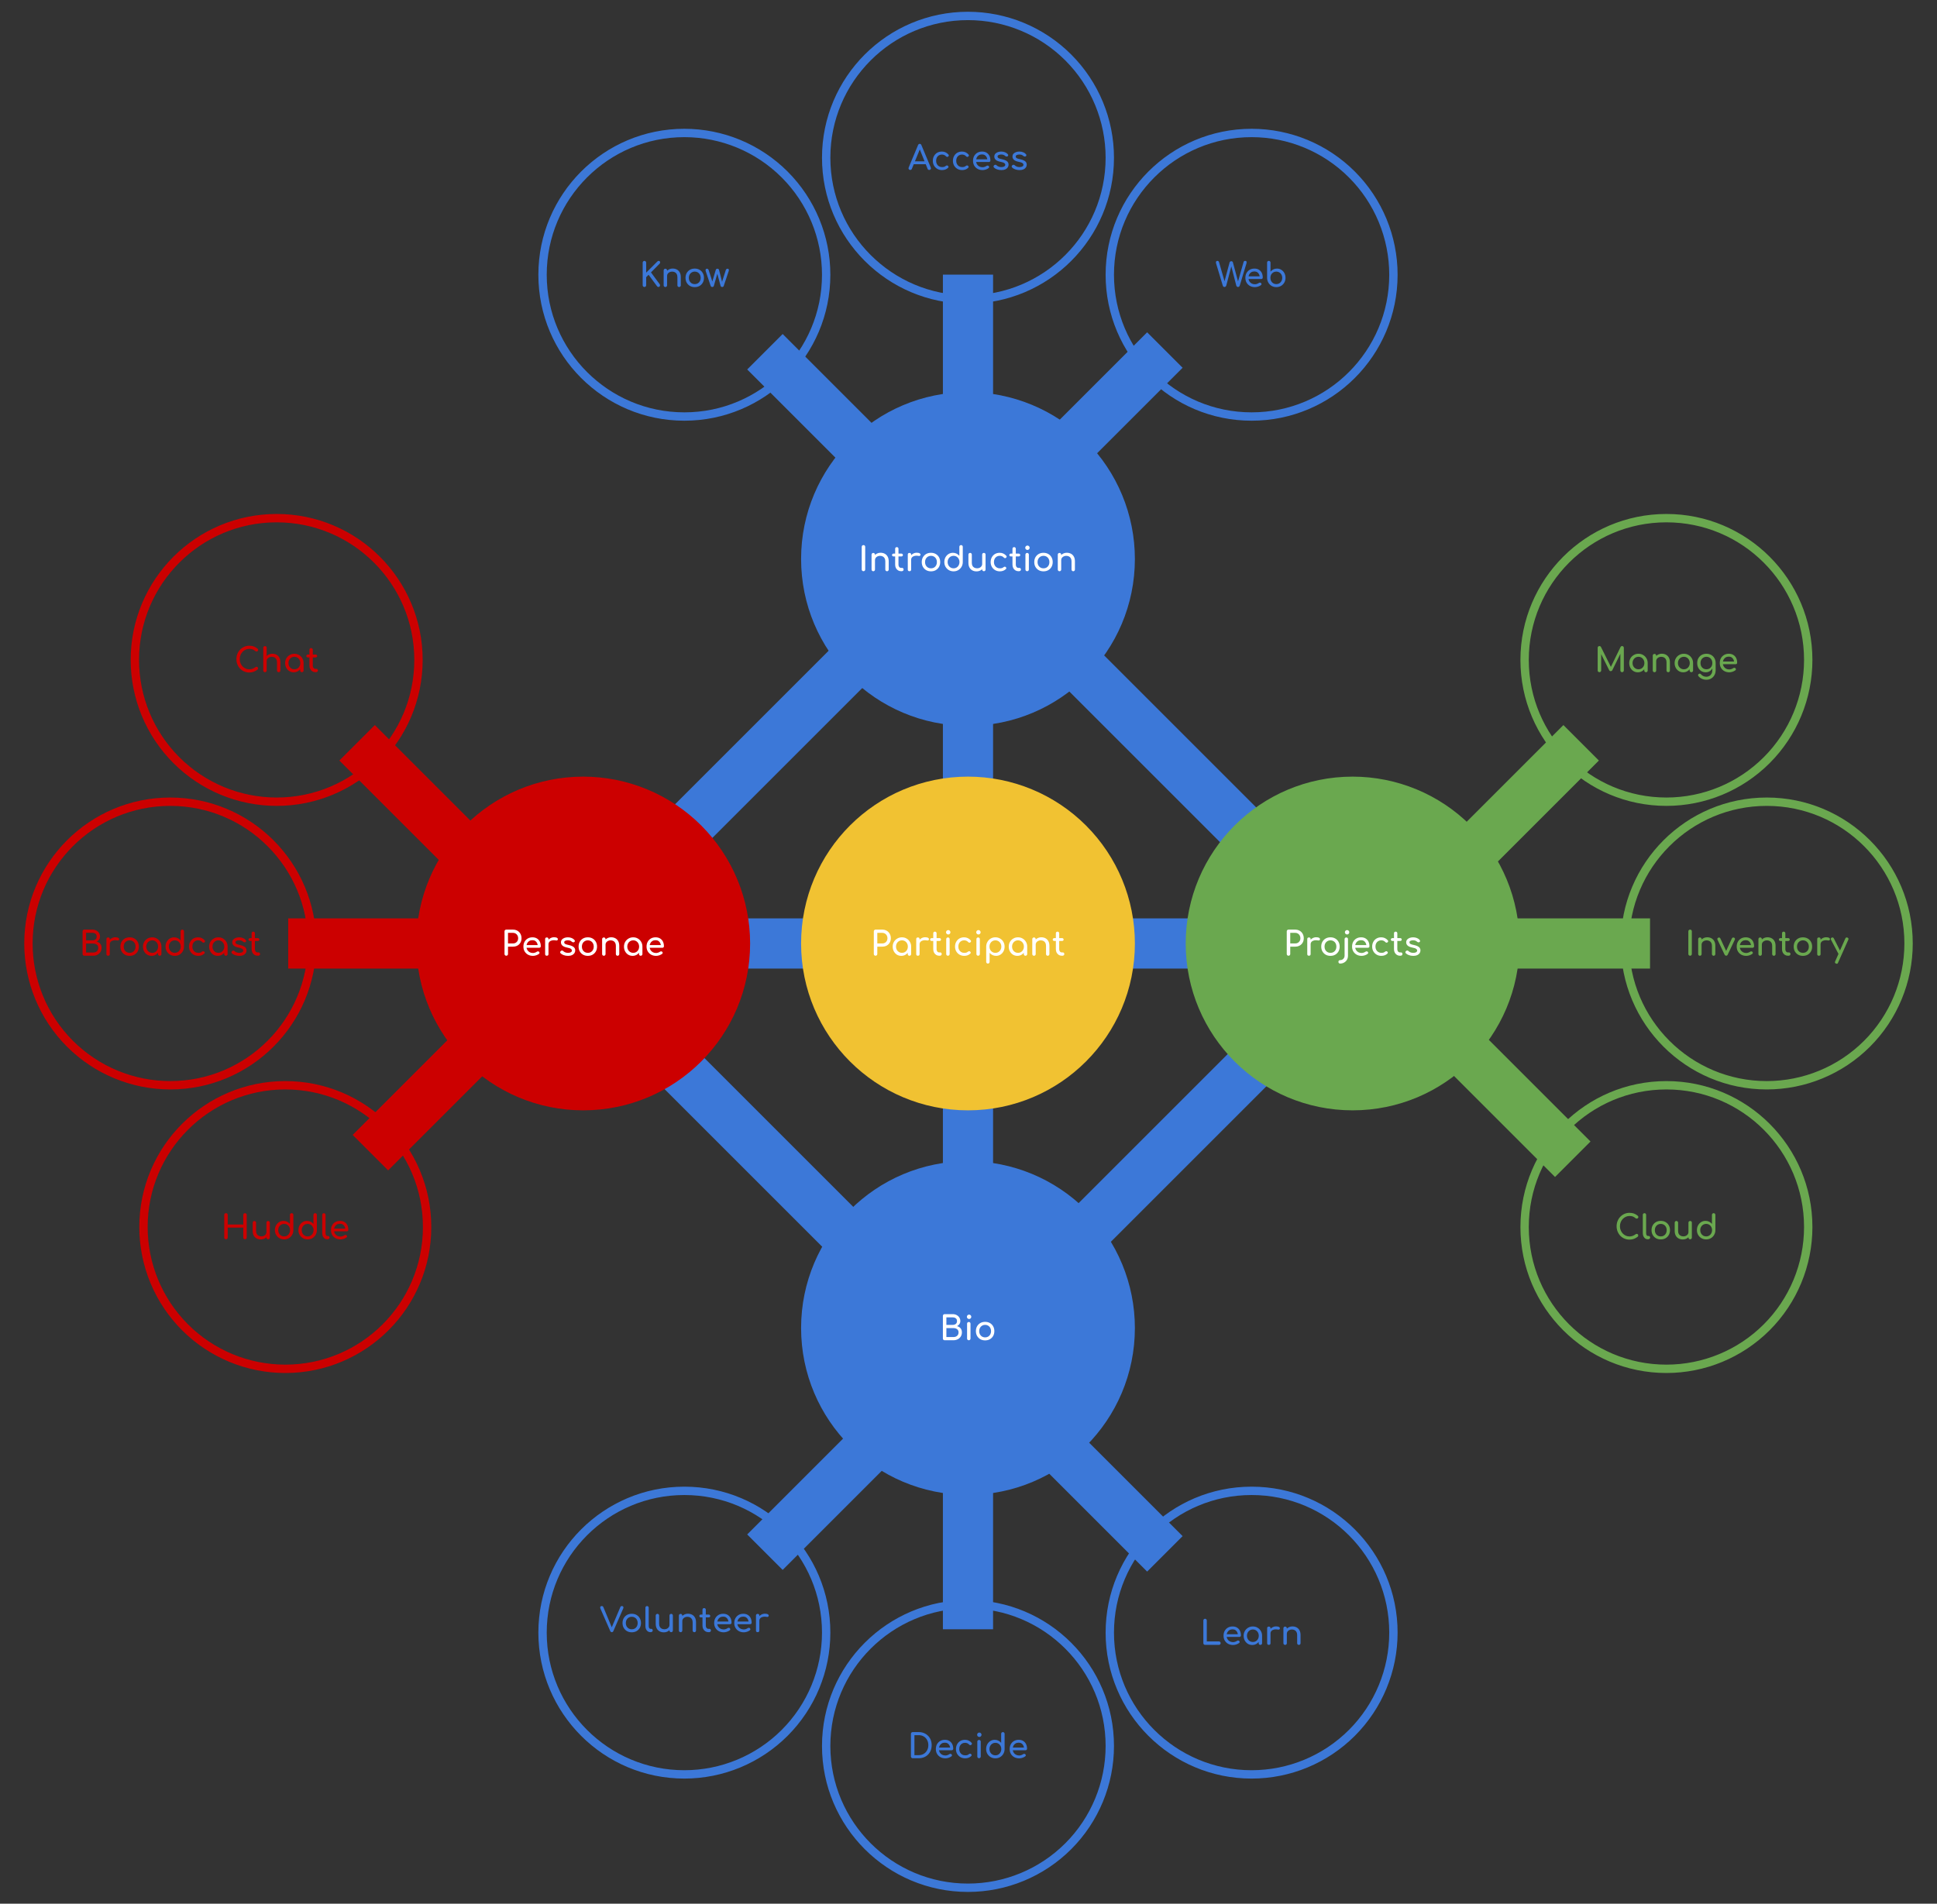 <svg version="1.1" viewBox="0.0 0.0 926.656 910.94" fill="none" stroke="none" stroke-linecap="square" stroke-miterlimit="10" xmlns:xlink="http://www.w3.org/1999/xlink" xmlns="http://www.w3.org/2000/svg"><rect x="0.0" y="0.0" width="926.656" height="910.94" fill="#333333" stroke="none"/><clipPath id="p.0"><path d="m0 0l926.656 0l0 910.94l-926.656 0l0 -910.94z" clip-rule="nonzero"/></clipPath><g clip-path="url(#p.0)"><path fill="#000000" fill-opacity="0.0" d="m0 0l926.656 0l0 910.94l-926.656 0z" fill-rule="evenodd"/><path fill="#000000" fill-opacity="0.0" d="m777.367 451.47l-60.315 0" fill-rule="evenodd"/><path stroke="#6aa84f" stroke-width="24.0" stroke-linejoin="round" stroke-linecap="butt" d="m777.367 451.47l-60.315 0" fill-rule="evenodd"/><path fill="#000000" fill-opacity="0.0" d="m743.927 546.226l-50.047 -50.047" fill-rule="evenodd"/><path stroke="#6aa84f" stroke-width="24.0" stroke-linejoin="round" stroke-linecap="butt" d="m743.927 546.226l-50.047 -50.047" fill-rule="evenodd"/><path fill="#000000" fill-opacity="0.0" d="m747.93 363.921l-43.339 43.339" fill-rule="evenodd"/><path stroke="#6aa84f" stroke-width="24.0" stroke-linejoin="round" stroke-linecap="butt" d="m747.93 363.921l-43.339 43.339" fill-rule="evenodd"/><path fill="#000000" fill-opacity="0.0" d="m327.063 397.711l221.732 -221.732" fill-rule="evenodd"/><path stroke="#3c78d8" stroke-width="24.0" stroke-linejoin="round" stroke-linecap="butt" d="m327.063 397.711l221.732 -221.732" fill-rule="evenodd"/><path fill="#000000" fill-opacity="0.0" d="m374.425 176.793l222.835 222.835" fill-rule="evenodd"/><path stroke="#3c78d8" stroke-width="24.0" stroke-linejoin="round" stroke-linecap="butt" d="m374.425 176.793l222.835 222.835" fill-rule="evenodd"/><path fill="#000000" fill-opacity="0.0" d="m463.082 143.42l0 248.315" fill-rule="evenodd"/><path stroke="#3c78d8" stroke-width="24.0" stroke-linejoin="round" stroke-linecap="butt" d="m463.082 143.42l0 248.315" fill-rule="evenodd"/><path fill="#000000" fill-opacity="0.0" d="m279.307 465.572l269.48 269.48" fill-rule="evenodd"/><path stroke="#3c78d8" stroke-width="24.0" stroke-linejoin="round" stroke-linecap="butt" d="m279.307 465.572l269.48 269.48" fill-rule="evenodd"/><path fill="#000000" fill-opacity="0.0" d="m374.425 734.255l231.654 -231.654" fill-rule="evenodd"/><path stroke="#3c78d8" stroke-width="24.0" stroke-linejoin="round" stroke-linecap="butt" d="m374.425 734.255l231.654 -231.654" fill-rule="evenodd"/><path fill="#000000" fill-opacity="0.0" d="m395.24 451.47l-48.315 0" fill-rule="evenodd"/><path stroke="#3c78d8" stroke-width="24.0" stroke-linejoin="round" stroke-linecap="butt" d="m395.24 451.47l-48.315 0" fill-rule="evenodd"/><path fill="#000000" fill-opacity="0.0" d="m579.24 451.47l-48.315 0" fill-rule="evenodd"/><path stroke="#3c78d8" stroke-width="24.0" stroke-linejoin="round" stroke-linecap="butt" d="m579.24 451.47l-48.315 0" fill-rule="evenodd"/><path fill="#000000" fill-opacity="0.0" d="m463.082 767.627l0 -248.315" fill-rule="evenodd"/><path stroke="#3c78d8" stroke-width="24.0" stroke-linejoin="round" stroke-linecap="butt" d="m463.082 767.627l0 -248.315" fill-rule="evenodd"/><path fill="#3c78d8" d="m395.24 267.47l0 0c0 -37.468 30.374 -67.843 67.843 -67.843l0 0c17.993 0 35.249 7.148 47.972 19.871c12.723 12.723 19.871 29.979 19.871 47.972l0 0c0 37.468 -30.374 67.843 -67.843 67.843l0 0c-37.468 0 -67.843 -30.374 -67.843 -67.843z" fill-rule="evenodd"/><path stroke="#3c78d8" stroke-width="24.0" stroke-linejoin="round" stroke-linecap="butt" d="m395.24 267.47l0 0c0 -37.468 30.374 -67.843 67.843 -67.843l0 0c17.993 0 35.249 7.148 47.972 19.871c12.723 12.723 19.871 29.979 19.871 47.972l0 0c0 37.468 -30.374 67.843 -67.843 67.843l0 0c-37.468 0 -67.843 -30.374 -67.843 -67.843z" fill-rule="evenodd"/><path fill="#000000" fill-opacity="0.0" d="m395.24 199.627l135.685 0l0 135.685l-135.685 0z" fill-rule="evenodd"/><path fill="#ffffff" d="m413.087 273.33q-0.359 0 -0.609 -0.234q-0.234 -0.25 -0.234 -0.594l0 -10.828q0 -0.375 0.234 -0.609q0.25 -0.234 0.609 -0.234q0.359 0 0.594 0.234q0.234 0.234 0.234 0.609l0 10.828q0 0.344 -0.234 0.594q-0.234 0.234 -0.594 0.234zm11.255 0.016q-0.344 0 -0.578 -0.234q-0.234 -0.234 -0.234 -0.578l0 -3.938q0 -0.906 -0.344 -1.484q-0.328 -0.578 -0.906 -0.859q-0.562 -0.281 -1.297 -0.281q-0.672 0 -1.219 0.281q-0.531 0.266 -0.859 0.719q-0.312 0.453 -0.312 1.047l-1.016 0q0 -1.0 0.484 -1.797q0.5 -0.797 1.344 -1.25q0.844 -0.469 1.906 -0.469q1.094 0 1.969 0.469q0.875 0.469 1.375 1.391q0.5 0.906 0.5 2.234l0 3.938q0 0.344 -0.234 0.578q-0.219 0.234 -0.578 0.234zm-6.578 0q-0.344 0 -0.578 -0.234q-0.234 -0.234 -0.234 -0.578l0 -7.141q0 -0.359 0.234 -0.578q0.234 -0.234 0.578 -0.234q0.375 0 0.594 0.234q0.234 0.219 0.234 0.578l0 7.141q0 0.344 -0.234 0.578q-0.219 0.234 -0.594 0.234zm13.287 -0.016q-0.797 0 -1.438 -0.406q-0.641 -0.406 -1.016 -1.109q-0.359 -0.703 -0.359 -1.594l0 -7.625q0 -0.359 0.219 -0.578q0.219 -0.219 0.578 -0.219q0.344 0 0.562 0.219q0.234 0.219 0.234 0.578l0 7.625q0 0.641 0.344 1.078q0.359 0.438 0.875 0.438l0.547 0q0.281 0 0.484 0.219q0.203 0.219 0.203 0.578q0 0.344 -0.266 0.578q-0.266 0.219 -0.688 0.219l-0.281 0zm-3.547 -7.062q-0.344 0 -0.562 -0.188q-0.203 -0.188 -0.203 -0.484q0 -0.312 0.203 -0.5q0.219 -0.203 0.562 -0.203l3.688 0q0.344 0 0.547 0.203q0.203 0.188 0.203 0.5q0 0.297 -0.203 0.484q-0.203 0.188 -0.547 0.188l-3.688 0zm7.557 1.594q0 -0.969 0.469 -1.719q0.484 -0.766 1.281 -1.203q0.797 -0.453 1.766 -0.453q0.953 0 1.422 0.312q0.469 0.312 0.359 0.734q-0.047 0.234 -0.188 0.359q-0.125 0.109 -0.312 0.141q-0.172 0.031 -0.375 -0.016q-1.031 -0.203 -1.844 -0.031q-0.812 0.172 -1.281 0.656q-0.469 0.484 -0.469 1.219l-0.828 0zm0.016 5.469q-0.375 0 -0.594 -0.203q-0.203 -0.203 -0.203 -0.594l0 -7.156q0 -0.391 0.203 -0.594q0.219 -0.203 0.594 -0.203q0.406 0 0.609 0.203q0.203 0.188 0.203 0.594l0 7.156q0 0.375 -0.203 0.594q-0.203 0.203 -0.609 0.203zm10.308 0.062q-1.297 0 -2.297 -0.562q-0.984 -0.578 -1.562 -1.578q-0.562 -1.0 -0.562 -2.297q0 -1.312 0.562 -2.312q0.578 -1.0 1.562 -1.562q1.0 -0.562 2.297 -0.562q1.281 0 2.266 0.562q1.0 0.562 1.562 1.562q0.578 1.0 0.578 2.312q0 1.297 -0.562 2.297q-0.562 1.0 -1.562 1.578q-0.984 0.562 -2.281 0.562zm0 -1.438q0.828 0 1.469 -0.375q0.641 -0.391 1.0 -1.062q0.359 -0.672 0.359 -1.562q0 -0.875 -0.359 -1.547q-0.359 -0.688 -1.0 -1.062q-0.641 -0.391 -1.469 -0.391q-0.828 0 -1.469 0.391q-0.641 0.375 -1.016 1.062q-0.359 0.672 -0.359 1.547q0 0.891 0.359 1.562q0.375 0.672 1.016 1.062q0.641 0.375 1.469 0.375zm10.8 1.438q-1.25 0 -2.25 -0.578q-1.0 -0.594 -1.594 -1.594q-0.578 -1.016 -0.578 -2.281q0 -1.25 0.531 -2.25q0.547 -1.0 1.469 -1.578q0.938 -0.594 2.109 -0.594q0.938 0 1.734 0.391q0.797 0.391 1.344 1.062l0 -4.328q0 -0.359 0.234 -0.578q0.234 -0.234 0.578 -0.234q0.375 0 0.594 0.234q0.234 0.219 0.234 0.578l0 7.297q0 1.266 -0.594 2.281q-0.578 1.0 -1.578 1.594q-0.984 0.578 -2.234 0.578zm0 -1.438q0.812 0 1.453 -0.391q0.641 -0.391 1.0 -1.078q0.375 -0.688 0.375 -1.547q0 -0.859 -0.375 -1.531q-0.359 -0.672 -1.0 -1.062q-0.641 -0.391 -1.453 -0.391q-0.797 0 -1.453 0.391q-0.641 0.391 -1.016 1.062q-0.375 0.672 -0.375 1.531q0 0.859 0.375 1.547q0.375 0.688 1.016 1.078q0.656 0.391 1.453 0.391zm10.967 1.453q-1.109 0 -1.984 -0.469q-0.875 -0.469 -1.375 -1.375q-0.5 -0.922 -0.5 -2.25l0 -3.938q0 -0.344 0.234 -0.578q0.234 -0.234 0.578 -0.234q0.359 0 0.578 0.234q0.234 0.234 0.234 0.578l0 3.938q0 0.891 0.328 1.484q0.344 0.578 0.922 0.859q0.578 0.281 1.297 0.281q0.688 0 1.219 -0.266q0.547 -0.281 0.859 -0.734q0.328 -0.469 0.328 -1.047l1.0 0q0 0.984 -0.484 1.797q-0.484 0.797 -1.328 1.266q-0.844 0.453 -1.906 0.453zm3.531 -0.078q-0.359 0 -0.594 -0.234q-0.219 -0.234 -0.219 -0.578l0 -7.141q0 -0.359 0.219 -0.578q0.234 -0.234 0.594 -0.234q0.375 0 0.594 0.234q0.219 0.219 0.219 0.578l0 7.141q0 0.344 -0.219 0.578q-0.219 0.234 -0.594 0.234zm7.662 0.062q-1.281 0 -2.281 -0.578q-1.0 -0.594 -1.578 -1.594q-0.562 -1.0 -0.562 -2.266q0 -1.281 0.562 -2.297q0.562 -1.016 1.531 -1.578q0.984 -0.562 2.25 -0.562q0.938 0 1.719 0.359q0.797 0.359 1.422 1.078q0.219 0.25 0.156 0.531q-0.062 0.266 -0.359 0.469q-0.219 0.172 -0.5 0.125q-0.266 -0.062 -0.484 -0.297q-0.781 -0.828 -1.953 -0.828q-0.812 0 -1.438 0.375q-0.625 0.375 -0.984 1.047q-0.344 0.672 -0.344 1.578q0 0.875 0.359 1.547q0.359 0.672 1.0 1.062q0.641 0.391 1.484 0.391q0.562 0 0.984 -0.125q0.422 -0.141 0.781 -0.438q0.25 -0.203 0.516 -0.219q0.281 -0.031 0.484 0.141q0.281 0.219 0.312 0.5q0.031 0.281 -0.203 0.5q-1.141 1.078 -2.875 1.078zm8.835 -0.062q-0.797 0 -1.438 -0.406q-0.641 -0.406 -1.016 -1.109q-0.359 -0.703 -0.359 -1.594l0 -7.625q0 -0.359 0.219 -0.578q0.219 -0.219 0.578 -0.219q0.344 0 0.562 0.219q0.234 0.219 0.234 0.578l0 7.625q0 0.641 0.344 1.078q0.359 0.438 0.875 0.438l0.547 0q0.281 0 0.484 0.219q0.203 0.219 0.203 0.578q0 0.344 -0.266 0.578q-0.266 0.219 -0.688 0.219l-0.281 0zm-3.547 -7.062q-0.344 0 -0.562 -0.188q-0.203 -0.188 -0.203 -0.484q0 -0.312 0.203 -0.5q0.219 -0.203 0.562 -0.203l3.688 0q0.344 0 0.547 0.203q0.203 0.188 0.203 0.5q0 0.297 -0.203 0.484q-0.203 0.188 -0.547 0.188l-3.688 0zm7.76 7.062q-0.359 0 -0.594 -0.234q-0.234 -0.234 -0.234 -0.578l0 -7.125q0 -0.359 0.234 -0.578q0.234 -0.234 0.594 -0.234q0.359 0 0.578 0.234q0.234 0.219 0.234 0.578l0 7.125q0 0.344 -0.234 0.578q-0.219 0.234 -0.578 0.234zm0.141 -10.172q-0.438 0 -0.75 -0.312q-0.312 -0.312 -0.312 -0.75q0 -0.422 0.312 -0.734q0.312 -0.312 0.75 -0.312q0.422 0 0.734 0.312q0.312 0.312 0.312 0.734q0 0.438 -0.312 0.75q-0.312 0.312 -0.734 0.312zm7.676 10.234q-1.297 0 -2.297 -0.562q-0.984 -0.578 -1.562 -1.578q-0.562 -1.0 -0.562 -2.297q0 -1.312 0.562 -2.312q0.578 -1.0 1.562 -1.562q1.0 -0.562 2.297 -0.562q1.281 0 2.266 0.562q1.0 0.562 1.562 1.562q0.578 1.0 0.578 2.312q0 1.297 -0.562 2.297q-0.562 1.0 -1.562 1.578q-0.984 0.562 -2.281 0.562zm0 -1.438q0.828 0 1.469 -0.375q0.641 -0.391 1.0 -1.062q0.359 -0.672 0.359 -1.562q0 -0.875 -0.359 -1.547q-0.359 -0.688 -1.0 -1.062q-0.641 -0.391 -1.469 -0.391q-0.828 0 -1.469 0.391q-0.641 0.375 -1.016 1.062q-0.359 0.672 -0.359 1.547q0 0.891 0.359 1.562q0.375 0.672 1.016 1.062q0.641 0.375 1.469 0.375zm14.222 1.391q-0.344 0 -0.578 -0.234q-0.234 -0.234 -0.234 -0.578l0 -3.938q0 -0.906 -0.344 -1.484q-0.328 -0.578 -0.906 -0.859q-0.562 -0.281 -1.297 -0.281q-0.672 0 -1.219 0.281q-0.531 0.266 -0.859 0.719q-0.312 0.453 -0.312 1.047l-1.016 0q0 -1.0 0.484 -1.797q0.5 -0.797 1.344 -1.25q0.844 -0.469 1.906 -0.469q1.094 0 1.969 0.469q0.875 0.469 1.375 1.391q0.5 0.906 0.5 2.234l0 3.938q0 0.344 -0.234 0.578q-0.219 0.234 -0.578 0.234zm-6.578 0q-0.344 0 -0.578 -0.234q-0.234 -0.234 -0.234 -0.578l0 -7.141q0 -0.359 0.234 -0.578q0.234 -0.234 0.578 -0.234q0.375 0 0.594 0.234q0.234 0.219 0.234 0.578l0 7.141q0 0.344 -0.234 0.578q-0.219 0.234 -0.594 0.234z" fill-rule="nonzero"/><path fill="#3c78d8" d="m395.24 635.47l0 0c0 -37.468 30.374 -67.842 67.843 -67.842l0 0c17.993 0 35.249 7.148 47.972 19.871c12.723 12.723 19.871 29.979 19.871 47.972l0 0c0 37.468 -30.374 67.843 -67.843 67.843l0 0c-37.468 0 -67.843 -30.374 -67.843 -67.843z" fill-rule="evenodd"/><path stroke="#3c78d8" stroke-width="24.0" stroke-linejoin="round" stroke-linecap="butt" d="m395.24 635.47l0 0c0 -37.468 30.374 -67.842 67.843 -67.842l0 0c17.993 0 35.249 7.148 47.972 19.871c12.723 12.723 19.871 29.979 19.871 47.972l0 0c0 37.468 -30.374 67.843 -67.843 67.843l0 0c-37.468 0 -67.843 -30.374 -67.843 -67.843z" fill-rule="evenodd"/><path fill="#000000" fill-opacity="0.0" d="m395.24 567.627l135.685 0l0 135.685l-135.685 0z" fill-rule="evenodd"/><path fill="#ffffff" d="m451.92 641.33q-0.359 0 -0.609 -0.234q-0.234 -0.25 -0.234 -0.594l0 -10.828q0 -0.375 0.234 -0.609q0.25 -0.234 0.609 -0.234l3.812 0q1.094 0 1.906 0.438q0.828 0.422 1.297 1.172q0.484 0.75 0.484 1.719q0 0.781 -0.422 1.422q-0.422 0.625 -1.156 1.0q1.047 0.25 1.688 1.016q0.641 0.75 0.641 1.953q0 1.109 -0.531 1.969q-0.516 0.844 -1.438 1.328q-0.922 0.484 -2.125 0.484l-4.156 0zm0.828 -1.531l3.328 0q0.734 0 1.297 -0.25q0.562 -0.266 0.875 -0.766q0.328 -0.5 0.328 -1.234q0 -0.688 -0.328 -1.125q-0.312 -0.453 -0.875 -0.688q-0.562 -0.234 -1.297 -0.234l-3.328 0l0 4.297zm0 -5.828l2.984 0q0.922 0 1.5 -0.438q0.594 -0.453 0.594 -1.375q0 -0.906 -0.594 -1.344q-0.578 -0.438 -1.5 -0.438l-2.984 0l0 3.594zm10.724 7.359q-0.359 0 -0.594 -0.234q-0.234 -0.234 -0.234 -0.578l0 -7.125q0 -0.359 0.234 -0.578q0.234 -0.234 0.594 -0.234q0.359 0 0.578 0.234q0.234 0.219 0.234 0.578l0 7.125q0 0.344 -0.234 0.578q-0.219 0.234 -0.578 0.234zm0.141 -10.172q-0.438 0 -0.75 -0.312q-0.312 -0.312 -0.312 -0.75q0 -0.422 0.312 -0.734q0.312 -0.312 0.75 -0.312q0.422 0 0.734 0.312q0.312 0.312 0.312 0.734q0 0.438 -0.312 0.75q-0.312 0.312 -0.734 0.312zm7.676 10.234q-1.297 0 -2.297 -0.562q-0.984 -0.578 -1.562 -1.578q-0.562 -1.0 -0.562 -2.297q0 -1.312 0.562 -2.312q0.578 -1.0 1.562 -1.562q1.0 -0.562 2.297 -0.562q1.281 0 2.266 0.562q1.0 0.562 1.562 1.562q0.578 1.0 0.578 2.312q0 1.297 -0.562 2.297q-0.562 1.0 -1.562 1.578q-0.984 0.562 -2.281 0.562zm0 -1.438q0.828 0 1.469 -0.375q0.641 -0.391 1.0 -1.062q0.359 -0.672 0.359 -1.562q0 -0.875 -0.359 -1.547q-0.359 -0.688 -1.0 -1.062q-0.641 -0.391 -1.469 -0.391q-0.828 0 -1.469 0.391q-0.641 0.375 -1.016 1.062q-0.359 0.672 -0.359 1.547q0 0.891 0.359 1.562q0.375 0.672 1.016 1.062q0.641 0.375 1.469 0.375z" fill-rule="nonzero"/><path fill="#cc0000" d="m211.169 451.47l0 0c0 -37.468 30.374 -67.843 67.843 -67.843l0 0c17.993 0 35.249 7.148 47.972 19.871c12.723 12.723 19.871 29.979 19.871 47.972l0 0c0 37.468 -30.374 67.843 -67.843 67.843l0 0c-37.468 0 -67.843 -30.374 -67.843 -67.843z" fill-rule="evenodd"/><path stroke="#cc0000" stroke-width="24.0" stroke-linejoin="round" stroke-linecap="butt" d="m211.169 451.47l0 0c0 -37.468 30.374 -67.843 67.843 -67.843l0 0c17.993 0 35.249 7.148 47.972 19.871c12.723 12.723 19.871 29.979 19.871 47.972l0 0c0 37.468 -30.374 67.843 -67.843 67.843l0 0c-37.468 0 -67.843 -30.374 -67.843 -67.843z" fill-rule="evenodd"/><path fill="#f1c232" d="m395.24 451.47l0 0c0 -37.468 30.374 -67.843 67.843 -67.843l0 0c17.993 0 35.249 7.148 47.972 19.871c12.723 12.723 19.871 29.979 19.871 47.972l0 0c0 37.468 -30.374 67.843 -67.843 67.843l0 0c-37.468 0 -67.843 -30.374 -67.843 -67.843z" fill-rule="evenodd"/><path stroke="#f1c232" stroke-width="24.0" stroke-linejoin="round" stroke-linecap="butt" d="m395.24 451.47l0 0c0 -37.468 30.374 -67.843 67.843 -67.843l0 0c17.993 0 35.249 7.148 47.972 19.871c12.723 12.723 19.871 29.979 19.871 47.972l0 0c0 37.468 -30.374 67.843 -67.843 67.843l0 0c-37.468 0 -67.843 -30.374 -67.843 -67.843z" fill-rule="evenodd"/><path fill="#6aa84f" d="m579.24 451.47l0 0c0 -37.468 30.374 -67.843 67.843 -67.843l0 0c17.993 0 35.249 7.148 47.972 19.871c12.723 12.723 19.871 29.979 19.871 47.972l0 0c0 37.468 -30.374 67.843 -67.843 67.843l0 0c-37.468 0 -67.843 -30.374 -67.843 -67.843z" fill-rule="evenodd"/><path stroke="#6aa84f" stroke-width="24.0" stroke-linejoin="round" stroke-linecap="butt" d="m579.24 451.47l0 0c0 -37.468 30.374 -67.843 67.843 -67.843l0 0c17.993 0 35.249 7.148 47.972 19.871c12.723 12.723 19.871 29.979 19.871 47.972l0 0c0 37.468 -30.374 67.843 -67.843 67.843l0 0c-37.468 0 -67.843 -30.374 -67.843 -67.843z" fill-rule="evenodd"/><path fill="#000000" fill-opacity="0.0" d="m259.554 131.47l0 0c0 -37.468 30.374 -67.843 67.843 -67.843l0 0c17.993 0 35.249 7.148 47.972 19.871c12.723 12.723 19.871 29.979 19.871 47.972l0 0c0 37.468 -30.374 67.843 -67.843 67.843l0 0c-37.468 0 -67.843 -30.374 -67.843 -67.843z" fill-rule="evenodd"/><path stroke="#3c78d8" stroke-width="4.0" stroke-linejoin="round" stroke-linecap="butt" d="m259.554 131.47l0 0c0 -37.468 30.374 -67.843 67.843 -67.843l0 0c17.993 0 35.249 7.148 47.972 19.871c12.723 12.723 19.871 29.979 19.871 47.972l0 0c0 37.468 -30.374 67.843 -67.843 67.843l0 0c-37.468 0 -67.843 -30.374 -67.843 -67.843z" fill-rule="evenodd"/><path fill="#000000" fill-opacity="0.0" d="m259.554 63.627l135.685 0l0 135.685l-135.685 0z" fill-rule="evenodd"/><path fill="#3c78d8" d="m308.298 137.33q-0.344 0 -0.594 -0.234q-0.25 -0.25 -0.25 -0.594l0 -10.828q0 -0.359 0.25 -0.594q0.25 -0.25 0.594 -0.25q0.344 0 0.578 0.25q0.25 0.234 0.25 0.594l0 4.797l5.297 -5.297q0.188 -0.203 0.344 -0.266q0.172 -0.078 0.344 -0.078q0.391 0 0.562 0.25q0.188 0.234 0.141 0.562q-0.047 0.328 -0.312 0.594l-4.078 4.109l4.172 5.656q0.188 0.266 0.156 0.578q-0.031 0.312 -0.234 0.531q-0.188 0.219 -0.5 0.219q-0.453 0 -0.688 -0.359l-4.047 -5.484l-1.156 1.156l0 3.859q0 0.344 -0.25 0.594q-0.234 0.234 -0.578 0.234zm16.583 0.016q-0.344 0 -0.578 -0.234q-0.234 -0.234 -0.234 -0.578l0 -3.938q0 -0.906 -0.344 -1.484q-0.328 -0.578 -0.906 -0.859q-0.562 -0.281 -1.297 -0.281q-0.672 0 -1.219 0.281q-0.531 0.266 -0.859 0.719q-0.312 0.453 -0.312 1.047l-1.016 0q0 -1.0 0.484 -1.797q0.5 -0.797 1.344 -1.25q0.844 -0.469 1.906 -0.469q1.094 0 1.969 0.469q0.875 0.469 1.375 1.391q0.5 0.906 0.5 2.234l0 3.938q0 0.344 -0.234 0.578q-0.219 0.234 -0.578 0.234zm-6.578 0q-0.344 0 -0.578 -0.234q-0.234 -0.234 -0.234 -0.578l0 -7.141q0 -0.359 0.234 -0.578q0.234 -0.234 0.578 -0.234q0.375 0 0.594 0.234q0.234 0.219 0.234 0.578l0 7.141q0 0.344 -0.234 0.578q-0.219 0.234 -0.594 0.234zm14.068 0.047q-1.297 0 -2.297 -0.562q-0.984 -0.578 -1.562 -1.578q-0.562 -1.0 -0.562 -2.297q0 -1.312 0.562 -2.312q0.578 -1.0 1.562 -1.562q1.0 -0.562 2.297 -0.562q1.281 0 2.266 0.562q1.0 0.562 1.562 1.562q0.578 1.0 0.578 2.312q0 1.297 -0.562 2.297q-0.562 1.0 -1.562 1.578q-0.984 0.562 -2.281 0.562zm0 -1.438q0.828 0 1.469 -0.375q0.641 -0.391 1.0 -1.062q0.359 -0.672 0.359 -1.562q0 -0.875 -0.359 -1.547q-0.359 -0.688 -1.0 -1.062q-0.641 -0.391 -1.469 -0.391q-0.828 0 -1.469 0.391q-0.641 0.375 -1.016 1.062q-0.359 0.672 -0.359 1.547q0 0.891 0.359 1.562q0.375 0.672 1.016 1.062q0.641 0.375 1.469 0.375zm8.367 1.375q-0.25 0 -0.469 -0.141q-0.219 -0.156 -0.297 -0.391l-2.375 -7.094q-0.125 -0.5 0.016 -0.812q0.141 -0.312 0.594 -0.312q0.312 0 0.5 0.172q0.203 0.156 0.344 0.562l2.016 6.297l-0.562 0l1.906 -6.422q0.078 -0.281 0.266 -0.438q0.188 -0.172 0.531 -0.172q0.312 0 0.516 0.172q0.203 0.156 0.266 0.438l1.547 6.047l-0.234 0l1.891 -5.922q0.219 -0.734 0.828 -0.734q0.453 0 0.609 0.312q0.156 0.312 -0.016 0.812l-2.375 7.094q-0.062 0.234 -0.266 0.391q-0.203 0.141 -0.484 0.141q-0.25 0 -0.484 -0.141q-0.219 -0.156 -0.281 -0.391l-1.641 -6.094l0.156 0l-1.734 6.094q-0.062 0.234 -0.281 0.391q-0.203 0.141 -0.484 0.141z" fill-rule="nonzero"/><path fill="#000000" fill-opacity="0.0" d="m530.925 131.47l0 0c0 -37.468 30.374 -67.843 67.843 -67.843l0 0c17.993 0 35.249 7.148 47.972 19.871c12.723 12.723 19.871 29.979 19.871 47.972l0 0c0 37.468 -30.374 67.843 -67.842 67.843l0 0c-37.468 0 -67.843 -30.374 -67.843 -67.843z" fill-rule="evenodd"/><path stroke="#3c78d8" stroke-width="4.0" stroke-linejoin="round" stroke-linecap="butt" d="m530.925 131.47l0 0c0 -37.468 30.374 -67.843 67.843 -67.843l0 0c17.993 0 35.249 7.148 47.972 19.871c12.723 12.723 19.871 29.979 19.871 47.972l0 0c0 37.468 -30.374 67.843 -67.842 67.843l0 0c-37.468 0 -67.843 -30.374 -67.843 -67.843z" fill-rule="evenodd"/><path fill="#000000" fill-opacity="0.0" d="m530.925 63.627l135.685 0l0 135.685l-135.685 0z" fill-rule="evenodd"/><path fill="#3c78d8" d="m585.801 137.33q-0.281 0 -0.516 -0.172q-0.219 -0.188 -0.312 -0.484l-3.219 -10.688q-0.156 -0.531 0.031 -0.844q0.188 -0.312 0.594 -0.312q0.281 0 0.5 0.156q0.219 0.156 0.312 0.469l2.812 9.766l-0.359 0l2.594 -9.672q0.062 -0.234 0.281 -0.391q0.234 -0.172 0.516 -0.172q0.266 0 0.484 0.141q0.234 0.141 0.297 0.406l2.609 9.688l-0.312 0l2.812 -9.844q0.156 -0.547 0.812 -0.547q0.453 0 0.578 0.344q0.125 0.344 0 0.812l-3.219 10.672q-0.109 0.297 -0.328 0.484q-0.203 0.188 -0.5 0.188q-0.297 0 -0.516 -0.188q-0.219 -0.203 -0.312 -0.469l-2.578 -9.953l0.391 0l-2.609 9.938q-0.125 0.297 -0.344 0.484q-0.203 0.188 -0.5 0.188zm14.545 0.062q-1.328 0 -2.359 -0.562q-1.031 -0.578 -1.625 -1.578q-0.578 -1.0 -0.578 -2.297q0 -1.312 0.547 -2.312q0.562 -1.0 1.531 -1.562q0.984 -0.562 2.25 -0.562q1.25 0 2.141 0.547q0.906 0.547 1.375 1.516q0.469 0.969 0.469 2.234q0 0.312 -0.219 0.516q-0.203 0.188 -0.516 0.188l-6.453 0l0 -1.281l6.406 0l-0.656 0.453q-0.016 -0.797 -0.328 -1.422q-0.297 -0.641 -0.859 -1.0q-0.562 -0.375 -1.359 -0.375q-0.906 0 -1.562 0.406q-0.641 0.391 -0.984 1.094q-0.328 0.688 -0.328 1.562q0 0.891 0.391 1.578q0.406 0.688 1.109 1.094q0.703 0.391 1.609 0.391q0.5 0 1.016 -0.188q0.531 -0.188 0.844 -0.422q0.234 -0.172 0.516 -0.172q0.281 -0.016 0.5 0.156q0.266 0.234 0.281 0.531q0.016 0.281 -0.25 0.5q-0.547 0.422 -1.359 0.703q-0.812 0.266 -1.547 0.266zm10.233 0q-1.25 0 -2.25 -0.578q-0.984 -0.594 -1.562 -1.594q-0.578 -1.016 -0.594 -2.281l0 -7.297q0 -0.359 0.234 -0.578q0.234 -0.234 0.578 -0.234q0.375 0 0.594 0.234q0.234 0.219 0.234 0.578l0 4.328q0.547 -0.672 1.344 -1.062q0.797 -0.391 1.734 -0.391q1.172 0 2.094 0.594q0.938 0.578 1.469 1.578q0.531 1.0 0.531 2.25q0 1.266 -0.578 2.281q-0.578 1.0 -1.578 1.594q-0.984 0.578 -2.25 0.578zm0 -1.438q0.812 0 1.453 -0.391q0.641 -0.391 1.016 -1.078q0.375 -0.688 0.375 -1.547q0 -0.859 -0.375 -1.531q-0.375 -0.672 -1.016 -1.062q-0.641 -0.391 -1.453 -0.391q-0.797 0 -1.453 0.391q-0.641 0.391 -1.016 1.062q-0.359 0.672 -0.359 1.531q0 0.859 0.359 1.547q0.375 0.688 1.016 1.078q0.656 0.391 1.453 0.391z" fill-rule="nonzero"/><path fill="#000000" fill-opacity="0.0" d="m395.24 75.47l0 0c0 -37.468 30.374 -67.843 67.843 -67.843l0 0c17.993 0 35.249 7.148 47.972 19.871c12.723 12.723 19.871 29.979 19.871 47.972l0 0c0 37.468 -30.374 67.843 -67.843 67.843l0 0c-37.468 0 -67.843 -30.374 -67.843 -67.843z" fill-rule="evenodd"/><path stroke="#3c78d8" stroke-width="4.0" stroke-linejoin="round" stroke-linecap="butt" d="m395.24 75.47l0 0c0 -37.468 30.374 -67.843 67.843 -67.843l0 0c17.993 0 35.249 7.148 47.972 19.871c12.723 12.723 19.871 29.979 19.871 47.972l0 0c0 37.468 -30.374 67.843 -67.843 67.843l0 0c-37.468 0 -67.843 -30.374 -67.843 -67.843z" fill-rule="evenodd"/><path fill="#000000" fill-opacity="0.0" d="m395.24 7.627l135.685 0l0 135.685l-135.685 0z" fill-rule="evenodd"/><path fill="#3c78d8" d="m435.455 81.33q-0.453 0 -0.703 -0.375q-0.234 -0.391 -0.031 -0.828l4.484 -10.734q0.25 -0.562 0.781 -0.562q0.578 0 0.797 0.562l4.5 10.766q0.188 0.453 -0.047 0.812q-0.234 0.359 -0.703 0.359q-0.234 0 -0.453 -0.125q-0.219 -0.141 -0.312 -0.391l-3.969 -9.859l0.453 0l-4.031 9.859q-0.109 0.266 -0.328 0.391q-0.219 0.125 -0.438 0.125zm0.844 -2.75l0.641 -1.375l6.266 0l0.641 1.375l-7.547 0zm14.381 2.812q-1.281 0 -2.281 -0.578q-1.0 -0.594 -1.578 -1.594q-0.562 -1.0 -0.562 -2.266q0 -1.281 0.562 -2.297q0.562 -1.016 1.531 -1.578q0.984 -0.562 2.25 -0.562q0.938 0 1.719 0.359q0.797 0.359 1.422 1.078q0.219 0.25 0.156 0.531q-0.062 0.266 -0.359 0.469q-0.219 0.172 -0.5 0.125q-0.266 -0.062 -0.484 -0.297q-0.781 -0.828 -1.953 -0.828q-0.812 0 -1.438 0.375q-0.625 0.375 -0.984 1.047q-0.344 0.672 -0.344 1.578q0 0.875 0.359 1.547q0.359 0.672 1.0 1.062q0.641 0.391 1.484 0.391q0.562 0 0.984 -0.125q0.422 -0.141 0.781 -0.438q0.25 -0.203 0.516 -0.219q0.281 -0.031 0.484 0.141q0.281 0.219 0.312 0.5q0.031 0.281 -0.203 0.5q-1.141 1.078 -2.875 1.078zm9.616 0q-1.281 0 -2.281 -0.578q-1.0 -0.594 -1.578 -1.594q-0.562 -1.0 -0.562 -2.266q0 -1.281 0.562 -2.297q0.562 -1.016 1.531 -1.578q0.984 -0.562 2.25 -0.562q0.938 0 1.719 0.359q0.797 0.359 1.422 1.078q0.219 0.25 0.156 0.531q-0.062 0.266 -0.359 0.469q-0.219 0.172 -0.5 0.125q-0.266 -0.062 -0.484 -0.297q-0.781 -0.828 -1.953 -0.828q-0.812 0 -1.438 0.375q-0.625 0.375 -0.984 1.047q-0.344 0.672 -0.344 1.578q0 0.875 0.359 1.547q0.359 0.672 1.0 1.062q0.641 0.391 1.484 0.391q0.562 0 0.984 -0.125q0.422 -0.141 0.781 -0.438q0.25 -0.203 0.516 -0.219q0.281 -0.031 0.484 0.141q0.281 0.219 0.312 0.5q0.031 0.281 -0.203 0.5q-1.141 1.078 -2.875 1.078zm9.757 0q-1.328 0 -2.359 -0.562q-1.031 -0.578 -1.625 -1.578q-0.578 -1.0 -0.578 -2.297q0 -1.312 0.547 -2.312q0.562 -1.0 1.531 -1.562q0.984 -0.562 2.25 -0.562q1.25 0 2.141 0.547q0.906 0.547 1.375 1.516q0.469 0.969 0.469 2.234q0 0.312 -0.219 0.516q-0.203 0.188 -0.516 0.188l-6.453 0l0 -1.281l6.406 0l-0.656 0.453q-0.016 -0.797 -0.328 -1.422q-0.297 -0.641 -0.859 -1.0q-0.562 -0.375 -1.359 -0.375q-0.906 0 -1.562 0.406q-0.641 0.391 -0.984 1.094q-0.328 0.688 -0.328 1.562q0 0.891 0.391 1.578q0.406 0.688 1.109 1.094q0.703 0.391 1.609 0.391q0.5 0 1.016 -0.188q0.531 -0.188 0.844 -0.422q0.234 -0.172 0.516 -0.172q0.281 -0.016 0.5 0.156q0.266 0.234 0.281 0.531q0.016 0.281 -0.25 0.5q-0.547 0.422 -1.359 0.703q-0.812 0.266 -1.547 0.266zm9.014 0q-1.125 0 -2.078 -0.344q-0.953 -0.344 -1.469 -0.875q-0.25 -0.25 -0.219 -0.578q0.047 -0.328 0.328 -0.531q0.312 -0.266 0.625 -0.219q0.312 0.031 0.547 0.281q0.266 0.297 0.859 0.562q0.609 0.266 1.344 0.266q0.922 0 1.406 -0.297q0.5 -0.312 0.516 -0.797q0.016 -0.469 -0.469 -0.812q-0.469 -0.359 -1.719 -0.594q-1.609 -0.312 -2.344 -0.953q-0.719 -0.641 -0.719 -1.578q0 -0.812 0.469 -1.344q0.484 -0.531 1.234 -0.797q0.766 -0.266 1.578 -0.266q1.047 0 1.859 0.344q0.828 0.328 1.312 0.922q0.219 0.25 0.203 0.531q-0.016 0.281 -0.281 0.469q-0.25 0.172 -0.609 0.109q-0.344 -0.062 -0.578 -0.281q-0.406 -0.391 -0.875 -0.531q-0.453 -0.141 -1.062 -0.141q-0.703 0 -1.203 0.25q-0.484 0.234 -0.484 0.688q0 0.297 0.156 0.531q0.156 0.219 0.594 0.406q0.453 0.188 1.312 0.359q1.203 0.25 1.891 0.625q0.703 0.359 1.0 0.844q0.312 0.484 0.312 1.125q0 0.734 -0.391 1.328q-0.391 0.594 -1.156 0.953q-0.75 0.344 -1.891 0.344zm8.688 0q-1.125 0 -2.078 -0.344q-0.953 -0.344 -1.469 -0.875q-0.25 -0.25 -0.219 -0.578q0.047 -0.328 0.328 -0.531q0.312 -0.266 0.625 -0.219q0.312 0.031 0.547 0.281q0.266 0.297 0.859 0.562q0.609 0.266 1.344 0.266q0.922 0 1.406 -0.297q0.5 -0.312 0.516 -0.797q0.016 -0.469 -0.469 -0.812q-0.469 -0.359 -1.719 -0.594q-1.609 -0.312 -2.344 -0.953q-0.719 -0.641 -0.719 -1.578q0 -0.812 0.469 -1.344q0.484 -0.531 1.234 -0.797q0.766 -0.266 1.578 -0.266q1.047 0 1.859 0.344q0.828 0.328 1.312 0.922q0.219 0.25 0.203 0.531q-0.016 0.281 -0.281 0.469q-0.25 0.172 -0.609 0.109q-0.344 -0.062 -0.578 -0.281q-0.406 -0.391 -0.875 -0.531q-0.453 -0.141 -1.062 -0.141q-0.703 0 -1.203 0.25q-0.484 0.234 -0.484 0.688q0 0.297 0.156 0.531q0.156 0.219 0.594 0.406q0.453 0.188 1.312 0.359q1.203 0.25 1.891 0.625q0.703 0.359 1.0 0.844q0.312 0.484 0.312 1.125q0 0.734 -0.391 1.328q-0.391 0.594 -1.156 0.953q-0.75 0.344 -1.891 0.344z" fill-rule="nonzero"/><path fill="#000000" fill-opacity="0.0" d="m395.24 383.627l135.685 0l0 135.685l-135.685 0z" fill-rule="evenodd"/><path fill="#ffffff" d="m418.871 457.33q-0.359 0 -0.609 -0.234q-0.234 -0.25 -0.234 -0.594l0 -10.828q0 -0.375 0.234 -0.609q0.25 -0.234 0.609 -0.234l3.188 0q1.203 0 2.125 0.531q0.938 0.531 1.453 1.469q0.531 0.938 0.531 2.141q0 1.172 -0.531 2.094q-0.516 0.906 -1.453 1.422q-0.922 0.5 -2.125 0.5l-2.359 0l0 3.516q0 0.344 -0.234 0.594q-0.234 0.234 -0.594 0.234zm0.828 -5.875l2.359 0q0.75 0 1.297 -0.312q0.562 -0.328 0.875 -0.875q0.328 -0.562 0.328 -1.297q0 -0.766 -0.328 -1.344q-0.312 -0.578 -0.875 -0.906q-0.547 -0.344 -1.297 -0.344l-2.359 0l0 5.078zm11.476 5.938q-1.172 0 -2.109 -0.578q-0.922 -0.594 -1.469 -1.594q-0.531 -1.0 -0.531 -2.266q0 -1.25 0.578 -2.25q0.594 -1.016 1.594 -1.594q1.0 -0.594 2.25 -0.594q1.25 0 2.234 0.594q1.0 0.578 1.578 1.594q0.594 1.0 0.594 2.25l-0.625 0q0 1.266 -0.547 2.266q-0.531 1.0 -1.469 1.594q-0.922 0.578 -2.078 0.578zm0.312 -1.438q0.812 0 1.453 -0.391q0.641 -0.391 1.0 -1.062q0.375 -0.688 0.375 -1.547q0 -0.859 -0.375 -1.531q-0.359 -0.688 -1.0 -1.078q-0.641 -0.391 -1.453 -0.391q-0.797 0 -1.453 0.391q-0.641 0.391 -1.016 1.078q-0.375 0.672 -0.375 1.531q0 0.859 0.375 1.547q0.375 0.672 1.016 1.062q0.656 0.391 1.453 0.391zm3.578 1.391q-0.344 0 -0.578 -0.234q-0.234 -0.234 -0.234 -0.578l0 -2.453l0.312 -1.688l1.328 0.562l0 3.578q0 0.344 -0.234 0.578q-0.234 0.234 -0.594 0.234zm4.034 -5.484q0 -0.969 0.469 -1.719q0.484 -0.766 1.281 -1.203q0.797 -0.453 1.766 -0.453q0.953 0 1.422 0.312q0.469 0.312 0.359 0.734q-0.047 0.234 -0.188 0.359q-0.125 0.109 -0.312 0.141q-0.172 0.031 -0.375 -0.016q-1.031 -0.203 -1.844 -0.031q-0.812 0.172 -1.281 0.656q-0.469 0.484 -0.469 1.219l-0.828 0zm0.016 5.469q-0.375 0 -0.594 -0.203q-0.203 -0.203 -0.203 -0.594l0 -7.156q0 -0.391 0.203 -0.594q0.219 -0.203 0.594 -0.203q0.406 0 0.609 0.203q0.203 0.188 0.203 0.594l0 7.156q0 0.375 -0.203 0.594q-0.203 0.203 -0.609 0.203zm10.167 0q-0.797 0 -1.438 -0.406q-0.641 -0.406 -1.016 -1.109q-0.359 -0.703 -0.359 -1.594l0 -7.625q0 -0.359 0.219 -0.578q0.219 -0.219 0.578 -0.219q0.344 0 0.562 0.219q0.234 0.219 0.234 0.578l0 7.625q0 0.641 0.344 1.078q0.359 0.438 0.875 0.438l0.547 0q0.281 0 0.484 0.219q0.203 0.219 0.203 0.578q0 0.344 -0.266 0.578q-0.266 0.219 -0.688 0.219l-0.281 0zm-3.547 -7.062q-0.344 0 -0.562 -0.188q-0.203 -0.188 -0.203 -0.484q0 -0.312 0.203 -0.5q0.219 -0.203 0.562 -0.203l3.688 0q0.344 0 0.547 0.203q0.203 0.188 0.203 0.5q0 0.297 -0.203 0.484q-0.203 0.188 -0.547 0.188l-3.688 0zm7.76 7.062q-0.359 0 -0.594 -0.234q-0.234 -0.234 -0.234 -0.578l0 -7.125q0 -0.359 0.234 -0.578q0.234 -0.234 0.594 -0.234q0.359 0 0.578 0.234q0.234 0.219 0.234 0.578l0 7.125q0 0.344 -0.234 0.578q-0.219 0.234 -0.578 0.234zm0.141 -10.172q-0.438 0 -0.75 -0.312q-0.312 -0.312 -0.312 -0.75q0 -0.422 0.312 -0.734q0.312 -0.312 0.75 -0.312q0.422 0 0.734 0.312q0.312 0.312 0.312 0.734q0 0.438 -0.312 0.75q-0.312 0.312 -0.734 0.312zm7.676 10.234q-1.281 0 -2.281 -0.578q-1.0 -0.594 -1.578 -1.594q-0.562 -1.0 -0.562 -2.266q0 -1.281 0.562 -2.297q0.562 -1.016 1.531 -1.578q0.984 -0.562 2.25 -0.562q0.938 0 1.719 0.359q0.797 0.359 1.422 1.078q0.219 0.25 0.156 0.531q-0.062 0.266 -0.359 0.469q-0.219 0.172 -0.5 0.125q-0.266 -0.062 -0.484 -0.297q-0.781 -0.828 -1.953 -0.828q-0.812 0 -1.438 0.375q-0.625 0.375 -0.984 1.047q-0.344 0.672 -0.344 1.578q0 0.875 0.359 1.547q0.359 0.672 1.0 1.062q0.641 0.391 1.484 0.391q0.562 0 0.984 -0.125q0.422 -0.141 0.781 -0.438q0.25 -0.203 0.516 -0.219q0.281 -0.031 0.484 0.141q0.281 0.219 0.312 0.5q0.031 0.281 -0.203 0.5q-1.141 1.078 -2.875 1.078zm6.632 -0.062q-0.359 0 -0.594 -0.234q-0.234 -0.234 -0.234 -0.578l0 -7.125q0 -0.359 0.234 -0.578q0.234 -0.234 0.594 -0.234q0.359 0 0.578 0.234q0.234 0.219 0.234 0.578l0 7.125q0 0.344 -0.234 0.578q-0.219 0.234 -0.578 0.234zm0.141 -10.172q-0.438 0 -0.75 -0.312q-0.312 -0.312 -0.312 -0.75q0 -0.422 0.312 -0.734q0.312 -0.312 0.75 -0.312q0.422 0 0.734 0.312q0.312 0.312 0.312 0.734q0 0.438 -0.312 0.75q-0.312 0.312 -0.734 0.312zm4.52 13.922q-0.344 0 -0.578 -0.234q-0.234 -0.234 -0.234 -0.594l0 -7.297q0.016 -1.25 0.594 -2.25q0.578 -1.016 1.562 -1.594q1.0 -0.594 2.25 -0.594q1.266 0 2.25 0.594q1.0 0.578 1.578 1.594q0.578 1.0 0.578 2.25q0 1.266 -0.531 2.266q-0.531 1.0 -1.469 1.594q-0.922 0.578 -2.094 0.578q-0.938 0 -1.734 -0.391q-0.797 -0.391 -1.344 -1.062l0 4.312q0 0.359 -0.234 0.594q-0.219 0.234 -0.594 0.234zm3.594 -5.125q0.812 0 1.453 -0.391q0.641 -0.391 1.016 -1.062q0.375 -0.688 0.375 -1.547q0 -0.859 -0.375 -1.531q-0.375 -0.688 -1.016 -1.078q-0.641 -0.391 -1.453 -0.391q-0.797 0 -1.453 0.391q-0.641 0.391 -1.016 1.078q-0.359 0.672 -0.359 1.531q0 0.859 0.359 1.547q0.375 0.672 1.016 1.062q0.656 0.391 1.453 0.391zm10.498 1.438q-1.172 0 -2.109 -0.578q-0.922 -0.594 -1.469 -1.594q-0.531 -1.0 -0.531 -2.266q0 -1.25 0.578 -2.25q0.594 -1.016 1.594 -1.594q1.0 -0.594 2.25 -0.594q1.25 0 2.234 0.594q1.0 0.578 1.578 1.594q0.594 1.0 0.594 2.25l-0.625 0q0 1.266 -0.547 2.266q-0.531 1.0 -1.469 1.594q-0.922 0.578 -2.078 0.578zm0.312 -1.438q0.812 0 1.453 -0.391q0.641 -0.391 1.0 -1.062q0.375 -0.688 0.375 -1.547q0 -0.859 -0.375 -1.531q-0.359 -0.688 -1.0 -1.078q-0.641 -0.391 -1.453 -0.391q-0.797 0 -1.453 0.391q-0.641 0.391 -1.016 1.078q-0.375 0.672 -0.375 1.531q0 0.859 0.375 1.547q0.375 0.672 1.016 1.062q0.656 0.391 1.453 0.391zm3.578 1.391q-0.344 0 -0.578 -0.234q-0.234 -0.234 -0.234 -0.578l0 -2.453l0.312 -1.688l1.328 0.562l0 3.578q0 0.344 -0.234 0.578q-0.234 0.234 -0.594 0.234zm10.644 0q-0.344 0 -0.578 -0.234q-0.234 -0.234 -0.234 -0.578l0 -3.938q0 -0.906 -0.344 -1.484q-0.328 -0.578 -0.906 -0.859q-0.562 -0.281 -1.297 -0.281q-0.672 0 -1.219 0.281q-0.531 0.266 -0.859 0.719q-0.312 0.453 -0.312 1.047l-1.016 0q0 -1.0 0.484 -1.797q0.5 -0.797 1.344 -1.25q0.844 -0.469 1.906 -0.469q1.094 0 1.969 0.469q0.875 0.469 1.375 1.391q0.5 0.906 0.5 2.234l0 3.938q0 0.344 -0.234 0.578q-0.219 0.234 -0.578 0.234zm-6.578 0q-0.344 0 -0.578 -0.234q-0.234 -0.234 -0.234 -0.578l0 -7.141q0 -0.359 0.234 -0.578q0.234 -0.234 0.578 -0.234q0.375 0 0.594 0.234q0.234 0.219 0.234 0.578l0 7.141q0 0.344 -0.234 0.578q-0.219 0.234 -0.594 0.234zm13.287 -0.016q-0.797 0 -1.438 -0.406q-0.641 -0.406 -1.016 -1.109q-0.359 -0.703 -0.359 -1.594l0 -7.625q0 -0.359 0.219 -0.578q0.219 -0.219 0.578 -0.219q0.344 0 0.562 0.219q0.234 0.219 0.234 0.578l0 7.625q0 0.641 0.344 1.078q0.359 0.438 0.875 0.438l0.547 0q0.281 0 0.484 0.219q0.203 0.219 0.203 0.578q0 0.344 -0.266 0.578q-0.266 0.219 -0.688 0.219l-0.281 0zm-3.547 -7.062q-0.344 0 -0.562 -0.188q-0.203 -0.188 -0.203 -0.484q0 -0.312 0.203 -0.5q0.219 -0.203 0.562 -0.203l3.688 0q0.344 0 0.547 0.203q0.203 0.188 0.203 0.5q0 0.297 -0.203 0.484q-0.203 0.188 -0.547 0.188l-3.688 0z" fill-rule="nonzero"/><path fill="#000000" fill-opacity="0.0" d="m797.211 519.312l0 0c37.468 0 67.843 30.374 67.843 67.843l0 0c0 17.993 -7.148 35.249 -19.871 47.972c-12.723 12.723 -29.979 19.871 -47.972 19.871l0 0c-37.468 0 -67.843 -30.374 -67.843 -67.843l0 0c0 -37.468 30.374 -67.843 67.843 -67.843z" fill-rule="evenodd"/><path stroke="#6aa84f" stroke-width="4.0" stroke-linejoin="round" stroke-linecap="butt" d="m797.211 519.312l0 0c37.468 0 67.843 30.374 67.843 67.843l0 0c0 17.993 -7.148 35.249 -19.871 47.972c-12.723 12.723 -29.979 19.871 -47.972 19.871l0 0c-37.468 0 -67.843 -30.374 -67.843 -67.843l0 0c0 -37.468 30.374 -67.843 67.843 -67.843z" fill-rule="evenodd"/><path fill="#000000" fill-opacity="0.0" d="m845.211 383.627l0 0c37.468 0 67.843 30.374 67.843 67.843l0 0c0 17.993 -7.148 35.249 -19.871 47.972c-12.723 12.723 -29.979 19.871 -47.972 19.871l0 0c-37.468 0 -67.843 -30.374 -67.843 -67.843l0 0c0 -37.468 30.374 -67.843 67.843 -67.843z" fill-rule="evenodd"/><path stroke="#6aa84f" stroke-width="4.0" stroke-linejoin="round" stroke-linecap="butt" d="m845.211 383.627l0 0c37.468 0 67.843 30.374 67.843 67.843l0 0c0 17.993 -7.148 35.249 -19.871 47.972c-12.723 12.723 -29.979 19.871 -47.972 19.871l0 0c-37.468 0 -67.843 -30.374 -67.843 -67.843l0 0c0 -37.468 30.374 -67.843 67.843 -67.843z" fill-rule="evenodd"/><path fill="#000000" fill-opacity="0.0" d="m132.357 247.942l0 0c-37.468 0 -67.843 30.374 -67.843 67.843l0 0c0 17.993 7.148 35.249 19.871 47.972c12.723 12.723 29.979 19.871 47.972 19.871l0 0c37.468 0 67.843 -30.374 67.843 -67.843l0 0c0 -37.468 -30.374 -67.843 -67.843 -67.843z" fill-rule="evenodd"/><path stroke="#cc0000" stroke-width="4.0" stroke-linejoin="round" stroke-linecap="butt" d="m132.357 247.942l0 0c-37.468 0 -67.843 30.374 -67.843 67.843l0 0c0 17.993 7.148 35.249 19.871 47.972c12.723 12.723 29.979 19.871 47.972 19.871l0 0c37.468 0 67.843 -30.374 67.843 -67.843l0 0c0 -37.468 -30.374 -67.843 -67.843 -67.843z" fill-rule="evenodd"/><path fill="#000000" fill-opacity="0.0" d="m136.483 519.312l0 0c-37.468 0 -67.843 30.374 -67.843 67.843l0 0c0 17.993 7.148 35.249 19.871 47.972c12.723 12.723 29.979 19.871 47.972 19.871l0 0c37.468 0 67.843 -30.374 67.843 -67.843l0 0c0 -37.468 -30.374 -67.843 -67.843 -67.843z" fill-rule="evenodd"/><path stroke="#cc0000" stroke-width="4.0" stroke-linejoin="round" stroke-linecap="butt" d="m136.483 519.312l0 0c-37.468 0 -67.843 30.374 -67.843 67.843l0 0c0 17.993 7.148 35.249 19.871 47.972c12.723 12.723 29.979 19.871 47.972 19.871l0 0c37.468 0 67.843 -30.374 67.843 -67.843l0 0c0 -37.468 -30.374 -67.843 -67.843 -67.843z" fill-rule="evenodd"/><path fill="#000000" fill-opacity="0.0" d="m81.447 383.627l0 0c-37.468 0 -67.843 30.374 -67.843 67.843l0 0c0 17.993 7.148 35.249 19.871 47.972c12.723 12.723 29.979 19.871 47.972 19.871l0 0c37.468 0 67.843 -30.374 67.843 -67.843l0 0c0 -37.468 -30.374 -67.843 -67.843 -67.843z" fill-rule="evenodd"/><path stroke="#cc0000" stroke-width="4.0" stroke-linejoin="round" stroke-linecap="butt" d="m81.447 383.627l0 0c-37.468 0 -67.843 30.374 -67.843 67.843l0 0c0 17.993 7.148 35.249 19.871 47.972c12.723 12.723 29.979 19.871 47.972 19.871l0 0c37.468 0 67.843 -30.374 67.843 -67.843l0 0c0 -37.468 -30.374 -67.843 -67.843 -67.843z" fill-rule="evenodd"/><path fill="#000000" fill-opacity="0.0" d="m259.554 781.231l0 0c0 37.468 30.374 67.843 67.843 67.843l0 0c17.993 0 35.249 -7.148 47.972 -19.871c12.723 -12.723 19.871 -29.979 19.871 -47.972l0 0c0 -37.468 -30.374 -67.843 -67.843 -67.843l0 0c-37.468 0 -67.843 30.374 -67.843 67.843z" fill-rule="evenodd"/><path stroke="#3c78d8" stroke-width="4.0" stroke-linejoin="round" stroke-linecap="butt" d="m259.554 781.231l0 0c0 37.468 30.374 67.843 67.843 67.843l0 0c17.993 0 35.249 -7.148 47.972 -19.871c12.723 -12.723 19.871 -29.979 19.871 -47.972l0 0c0 -37.468 -30.374 -67.843 -67.843 -67.843l0 0c-37.468 0 -67.843 30.374 -67.843 67.843z" fill-rule="evenodd"/><path fill="#000000" fill-opacity="0.0" d="m530.925 781.231l0 0c0 37.468 30.374 67.843 67.843 67.843l0 0c17.993 0 35.249 -7.148 47.972 -19.871c12.723 -12.723 19.871 -29.979 19.871 -47.972l0 0c0 -37.468 -30.374 -67.843 -67.842 -67.843l0 0c-37.468 0 -67.843 30.374 -67.843 67.843z" fill-rule="evenodd"/><path stroke="#3c78d8" stroke-width="4.0" stroke-linejoin="round" stroke-linecap="butt" d="m530.925 781.231l0 0c0 37.468 30.374 67.843 67.843 67.843l0 0c17.993 0 35.249 -7.148 47.972 -19.871c12.723 -12.723 19.871 -29.979 19.871 -47.972l0 0c0 -37.468 -30.374 -67.843 -67.842 -67.843l0 0c-37.468 0 -67.843 30.374 -67.843 67.843z" fill-rule="evenodd"/><path fill="#000000" fill-opacity="0.0" d="m395.24 835.47l0 0c0 37.468 30.374 67.843 67.843 67.843l0 0c17.993 0 35.249 -7.148 47.972 -19.871c12.723 -12.723 19.871 -29.979 19.871 -47.972l0 0c0 -37.468 -30.374 -67.842 -67.843 -67.842l0 0c-37.468 0 -67.843 30.374 -67.843 67.842z" fill-rule="evenodd"/><path stroke="#3c78d8" stroke-width="4.0" stroke-linejoin="round" stroke-linecap="butt" d="m395.24 835.47l0 0c0 37.468 30.374 67.843 67.843 67.843l0 0c17.993 0 35.249 -7.148 47.972 -19.871c12.723 -12.723 19.871 -29.979 19.871 -47.972l0 0c0 -37.468 -30.374 -67.842 -67.843 -67.842l0 0c-37.468 0 -67.843 30.374 -67.843 67.842z" fill-rule="evenodd"/><path fill="#000000" fill-opacity="0.0" d="m579.238 383.627l135.685 0l0 135.685l-135.685 0z" fill-rule="evenodd"/><path fill="#ffffff" d="m616.422 457.33q-0.359 0 -0.609 -0.234q-0.234 -0.25 -0.234 -0.594l0 -10.828q0 -0.375 0.234 -0.609q0.25 -0.234 0.609 -0.234l3.188 0q1.203 0 2.125 0.531q0.938 0.531 1.453 1.469q0.531 0.938 0.531 2.141q0 1.172 -0.531 2.094q-0.516 0.906 -1.453 1.422q-0.922 0.5 -2.125 0.5l-2.359 0l0 3.516q0 0.344 -0.234 0.594q-0.234 0.234 -0.594 0.234zm0.828 -5.875l2.359 0q0.75 0 1.297 -0.312q0.562 -0.328 0.875 -0.875q0.328 -0.562 0.328 -1.297q0 -0.766 -0.328 -1.344q-0.312 -0.578 -0.875 -0.906q-0.547 -0.344 -1.297 -0.344l-2.359 0l0 5.078zm8.921 0.406q0 -0.969 0.469 -1.719q0.484 -0.766 1.281 -1.203q0.797 -0.453 1.766 -0.453q0.953 0 1.422 0.312q0.469 0.312 0.359 0.734q-0.047 0.234 -0.188 0.359q-0.125 0.109 -0.312 0.141q-0.172 0.031 -0.375 -0.016q-1.031 -0.203 -1.844 -0.031q-0.812 0.172 -1.281 0.656q-0.469 0.484 -0.469 1.219l-0.828 0zm0.016 5.469q-0.375 0 -0.594 -0.203q-0.203 -0.203 -0.203 -0.594l0 -7.156q0 -0.391 0.203 -0.594q0.219 -0.203 0.594 -0.203q0.406 0 0.609 0.203q0.203 0.188 0.203 0.594l0 7.156q0 0.375 -0.203 0.594q-0.203 0.203 -0.609 0.203zm10.308 0.062q-1.297 0 -2.297 -0.562q-0.984 -0.578 -1.562 -1.578q-0.562 -1.0 -0.562 -2.297q0 -1.312 0.562 -2.312q0.578 -1.0 1.562 -1.562q1.0 -0.562 2.297 -0.562q1.281 0 2.266 0.562q1.0 0.562 1.562 1.562q0.578 1.0 0.578 2.312q0 1.297 -0.562 2.297q-0.562 1.0 -1.562 1.578q-0.984 0.562 -2.281 0.562zm0 -1.438q0.828 0 1.469 -0.375q0.641 -0.391 1.0 -1.062q0.359 -0.672 0.359 -1.562q0 -0.875 -0.359 -1.547q-0.359 -0.688 -1.0 -1.062q-0.641 -0.391 -1.469 -0.391q-0.828 0 -1.469 0.391q-0.641 0.375 -1.016 1.062q-0.359 0.672 -0.359 1.547q0 0.891 0.359 1.562q0.375 0.672 1.016 1.062q0.641 0.375 1.469 0.375zm4.597 5.125q-0.359 0 -0.578 -0.234q-0.219 -0.234 -0.219 -0.594q0 -0.359 0.219 -0.594q0.219 -0.219 0.578 -0.219q0.641 0 1.109 -0.281q0.484 -0.281 0.766 -0.766q0.281 -0.469 0.281 -1.094l0 -7.906q0 -0.359 0.234 -0.578q0.234 -0.234 0.578 -0.234q0.375 0 0.594 0.234q0.219 0.219 0.219 0.578l0 7.906q0 1.109 -0.484 1.953q-0.484 0.844 -1.344 1.328q-0.844 0.5 -1.953 0.5zm3.359 -13.922q-0.438 0 -0.75 -0.312q-0.312 -0.312 -0.312 -0.75q0 -0.422 0.312 -0.734q0.312 -0.312 0.75 -0.312q0.422 0 0.734 0.312q0.312 0.312 0.312 0.734q0 0.438 -0.312 0.75q-0.312 0.312 -0.734 0.312zm6.936 10.234q-1.328 0 -2.359 -0.562q-1.031 -0.578 -1.625 -1.578q-0.578 -1.0 -0.578 -2.297q0 -1.312 0.547 -2.312q0.562 -1.0 1.531 -1.562q0.984 -0.562 2.25 -0.562q1.25 0 2.141 0.547q0.906 0.547 1.375 1.516q0.469 0.969 0.469 2.234q0 0.312 -0.219 0.516q-0.203 0.188 -0.516 0.188l-6.453 0l0 -1.281l6.406 0l-0.656 0.453q-0.016 -0.797 -0.328 -1.422q-0.297 -0.641 -0.859 -1.0q-0.562 -0.375 -1.359 -0.375q-0.906 0 -1.562 0.406q-0.641 0.391 -0.984 1.094q-0.328 0.688 -0.328 1.562q0 0.891 0.391 1.578q0.406 0.688 1.109 1.094q0.703 0.391 1.609 0.391q0.5 0 1.016 -0.188q0.531 -0.188 0.844 -0.422q0.234 -0.172 0.516 -0.172q0.281 -0.016 0.5 0.156q0.266 0.234 0.281 0.531q0.016 0.281 -0.25 0.5q-0.547 0.422 -1.359 0.703q-0.812 0.266 -1.547 0.266zm9.475 0q-1.281 0 -2.281 -0.578q-1.0 -0.594 -1.578 -1.594q-0.562 -1.0 -0.562 -2.266q0 -1.281 0.562 -2.297q0.562 -1.016 1.531 -1.578q0.984 -0.562 2.25 -0.562q0.938 0 1.719 0.359q0.797 0.359 1.422 1.078q0.219 0.25 0.156 0.531q-0.062 0.266 -0.359 0.469q-0.219 0.172 -0.5 0.125q-0.266 -0.062 -0.484 -0.297q-0.781 -0.828 -1.953 -0.828q-0.812 0 -1.438 0.375q-0.625 0.375 -0.984 1.047q-0.344 0.672 -0.344 1.578q0 0.875 0.359 1.547q0.359 0.672 1.0 1.062q0.641 0.391 1.484 0.391q0.562 0 0.984 -0.125q0.422 -0.141 0.781 -0.438q0.25 -0.203 0.516 -0.219q0.281 -0.031 0.484 0.141q0.281 0.219 0.312 0.5q0.031 0.281 -0.203 0.5q-1.141 1.078 -2.875 1.078zm8.835 -0.062q-0.797 0 -1.438 -0.406q-0.641 -0.406 -1.016 -1.109q-0.359 -0.703 -0.359 -1.594l0 -7.625q0 -0.359 0.219 -0.578q0.219 -0.219 0.578 -0.219q0.344 0 0.562 0.219q0.234 0.219 0.234 0.578l0 7.625q0 0.641 0.344 1.078q0.359 0.438 0.875 0.438l0.547 0q0.281 0 0.484 0.219q0.203 0.219 0.203 0.578q0 0.344 -0.266 0.578q-0.266 0.219 -0.688 0.219l-0.281 0zm-3.547 -7.062q-0.344 0 -0.562 -0.188q-0.203 -0.188 -0.203 -0.484q0 -0.312 0.203 -0.5q0.219 -0.203 0.562 -0.203l3.688 0q0.344 0 0.547 0.203q0.203 0.188 0.203 0.5q0 0.297 -0.203 0.484q-0.203 0.188 -0.547 0.188l-3.688 0zm9.963 7.125q-1.125 0 -2.078 -0.344q-0.953 -0.344 -1.469 -0.875q-0.25 -0.25 -0.219 -0.578q0.047 -0.328 0.328 -0.531q0.312 -0.266 0.625 -0.219q0.312 0.031 0.547 0.281q0.266 0.297 0.859 0.562q0.609 0.266 1.344 0.266q0.922 0 1.406 -0.297q0.5 -0.312 0.516 -0.797q0.016 -0.469 -0.469 -0.812q-0.469 -0.359 -1.719 -0.594q-1.609 -0.312 -2.344 -0.953q-0.719 -0.641 -0.719 -1.578q0 -0.812 0.469 -1.344q0.484 -0.531 1.234 -0.797q0.766 -0.266 1.578 -0.266q1.047 0 1.859 0.344q0.828 0.328 1.312 0.922q0.219 0.25 0.203 0.531q-0.016 0.281 -0.281 0.469q-0.25 0.172 -0.609 0.109q-0.344 -0.062 -0.578 -0.281q-0.406 -0.391 -0.875 -0.531q-0.453 -0.141 -1.062 -0.141q-0.703 0 -1.203 0.25q-0.484 0.234 -0.484 0.688q0 0.297 0.156 0.531q0.156 0.219 0.594 0.406q0.453 0.188 1.312 0.359q1.203 0.25 1.891 0.625q0.703 0.359 1.0 0.844q0.312 0.484 0.312 1.125q0 0.734 -0.391 1.328q-0.391 0.594 -1.156 0.953q-0.75 0.344 -1.891 0.344z" fill-rule="nonzero"/><path fill="#000000" fill-opacity="0.0" d="m729.367 519.312l135.685 0l0 135.685l-135.685 0z" fill-rule="evenodd"/><path fill="#6aa84f" d="m779.556 593.171q-1.297 0 -2.438 -0.484q-1.125 -0.484 -1.969 -1.359q-0.828 -0.875 -1.297 -2.031q-0.469 -1.172 -0.469 -2.531q0 -1.344 0.469 -2.5q0.469 -1.172 1.297 -2.031q0.844 -0.875 1.969 -1.375q1.125 -0.5 2.438 -0.5q1.234 0 2.109 0.328q0.891 0.312 1.797 1.047q0.125 0.094 0.188 0.203q0.078 0.109 0.094 0.219q0.031 0.094 0.031 0.234q0 0.312 -0.219 0.516q-0.219 0.188 -0.516 0.219q-0.297 0.016 -0.594 -0.203q-0.594 -0.516 -1.234 -0.781q-0.625 -0.281 -1.656 -0.281q-0.953 0 -1.781 0.391q-0.828 0.375 -1.469 1.047q-0.625 0.672 -0.984 1.562q-0.344 0.891 -0.344 1.906q0 1.016 0.344 1.906q0.359 0.891 0.984 1.562q0.641 0.672 1.469 1.047q0.828 0.375 1.781 0.375q0.812 0 1.531 -0.281q0.734 -0.281 1.406 -0.781q0.297 -0.203 0.562 -0.172q0.281 0.016 0.469 0.219q0.203 0.203 0.203 0.547q0 0.172 -0.062 0.328q-0.062 0.141 -0.188 0.266q-0.875 0.688 -1.859 1.047q-0.984 0.344 -2.062 0.344zm8.745 -0.156q-0.703 0 -1.25 -0.375q-0.531 -0.391 -0.844 -1.047q-0.297 -0.672 -0.297 -1.531l0 -8.75q0 -0.344 0.219 -0.562q0.219 -0.234 0.578 -0.234q0.344 0 0.562 0.234q0.234 0.219 0.234 0.562l0 8.75q0 0.578 0.219 0.969q0.234 0.391 0.578 0.391l0.406 0q0.312 0 0.516 0.219q0.203 0.219 0.203 0.578q0 0.344 -0.312 0.578q-0.297 0.219 -0.781 0.219l-0.031 0zm6.211 0.062q-1.297 0 -2.297 -0.562q-0.984 -0.578 -1.562 -1.578q-0.562 -1.0 -0.562 -2.297q0 -1.312 0.562 -2.312q0.578 -1.0 1.562 -1.562q1.0 -0.562 2.297 -0.562q1.281 0 2.266 0.562q1.0 0.562 1.562 1.562q0.578 1.0 0.578 2.312q0 1.297 -0.562 2.297q-0.562 1.0 -1.562 1.578q-0.984 0.562 -2.281 0.562zm0 -1.438q0.828 0 1.469 -0.375q0.641 -0.391 1.0 -1.062q0.359 -0.672 0.359 -1.562q0 -0.875 -0.359 -1.547q-0.359 -0.688 -1.0 -1.062q-0.641 -0.391 -1.469 -0.391q-0.828 0 -1.469 0.391q-0.641 0.375 -1.016 1.062q-0.359 0.672 -0.359 1.547q0 0.891 0.359 1.562q0.375 0.672 1.016 1.062q0.641 0.375 1.469 0.375zm10.519 1.453q-1.109 0 -1.984 -0.469q-0.875 -0.469 -1.375 -1.375q-0.5 -0.922 -0.5 -2.25l0 -3.938q0 -0.344 0.234 -0.578q0.234 -0.234 0.578 -0.234q0.359 0 0.578 0.234q0.234 0.234 0.234 0.578l0 3.938q0 0.891 0.328 1.484q0.344 0.578 0.922 0.859q0.578 0.281 1.297 0.281q0.688 0 1.219 -0.266q0.547 -0.281 0.859 -0.734q0.328 -0.469 0.328 -1.047l1.0 0q0 0.984 -0.484 1.797q-0.484 0.797 -1.328 1.266q-0.844 0.453 -1.906 0.453zm3.531 -0.078q-0.359 0 -0.594 -0.234q-0.219 -0.234 -0.219 -0.578l0 -7.141q0 -0.359 0.219 -0.578q0.234 -0.234 0.594 -0.234q0.375 0 0.594 0.234q0.219 0.219 0.219 0.578l0 7.141q0 0.344 -0.219 0.578q-0.219 0.234 -0.594 0.234zm7.662 0.062q-1.25 0 -2.25 -0.578q-1.0 -0.594 -1.594 -1.594q-0.578 -1.016 -0.578 -2.281q0 -1.25 0.531 -2.25q0.547 -1.0 1.469 -1.578q0.938 -0.594 2.109 -0.594q0.938 0 1.734 0.391q0.797 0.391 1.344 1.062l0 -4.328q0 -0.359 0.234 -0.578q0.234 -0.234 0.578 -0.234q0.375 0 0.594 0.234q0.234 0.219 0.234 0.578l0 7.297q0 1.266 -0.594 2.281q-0.578 1.0 -1.578 1.594q-0.984 0.578 -2.234 0.578zm0 -1.438q0.812 0 1.453 -0.391q0.641 -0.391 1.0 -1.078q0.375 -0.688 0.375 -1.547q0 -0.859 -0.375 -1.531q-0.359 -0.672 -1.0 -1.062q-0.641 -0.391 -1.453 -0.391q-0.797 0 -1.453 0.391q-0.641 0.391 -1.016 1.062q-0.375 0.672 -0.375 1.531q0 0.859 0.375 1.547q0.375 0.688 1.016 1.078q0.656 0.391 1.453 0.391z" fill-rule="nonzero"/><path fill="#000000" fill-opacity="0.0" d="m777.367 383.627l135.685 0l0 135.685l-135.685 0z" fill-rule="evenodd"/><path fill="#6aa84f" d="m808.543 457.33q-0.359 0 -0.609 -0.234q-0.234 -0.25 -0.234 -0.594l0 -10.828q0 -0.375 0.234 -0.609q0.25 -0.234 0.609 -0.234q0.359 0 0.594 0.234q0.234 0.234 0.234 0.609l0 10.828q0 0.344 -0.234 0.594q-0.234 0.234 -0.594 0.234zm11.255 0.016q-0.344 0 -0.578 -0.234q-0.234 -0.234 -0.234 -0.578l0 -3.938q0 -0.906 -0.344 -1.484q-0.328 -0.578 -0.906 -0.859q-0.562 -0.281 -1.297 -0.281q-0.672 0 -1.219 0.281q-0.531 0.266 -0.859 0.719q-0.312 0.453 -0.312 1.047l-1.016 0q0 -1.0 0.484 -1.797q0.5 -0.797 1.344 -1.25q0.844 -0.469 1.906 -0.469q1.094 0 1.969 0.469q0.875 0.469 1.375 1.391q0.5 0.906 0.5 2.234l0 3.938q0 0.344 -0.234 0.578q-0.219 0.234 -0.578 0.234zm-6.578 0q-0.344 0 -0.578 -0.234q-0.234 -0.234 -0.234 -0.578l0 -7.141q0 -0.359 0.234 -0.578q0.234 -0.234 0.578 -0.234q0.375 0 0.594 0.234q0.234 0.219 0.234 0.578l0 7.141q0 0.344 -0.234 0.578q-0.219 0.234 -0.594 0.234zm12.588 -0.031q-0.5 0 -0.781 -0.531l-3.391 -7.156q-0.125 -0.266 -0.031 -0.531q0.109 -0.266 0.422 -0.406q0.266 -0.141 0.547 -0.047q0.281 0.094 0.422 0.375l3.172 6.828l-0.766 0l3.141 -6.828q0.141 -0.281 0.438 -0.375q0.297 -0.094 0.594 0.047q0.297 0.125 0.391 0.406q0.094 0.266 -0.031 0.531l-3.391 7.156q-0.25 0.531 -0.734 0.531zm9.589 0.078q-1.328 0 -2.359 -0.562q-1.031 -0.578 -1.625 -1.578q-0.578 -1.0 -0.578 -2.297q0 -1.312 0.547 -2.312q0.562 -1.0 1.531 -1.562q0.984 -0.562 2.25 -0.562q1.25 0 2.141 0.547q0.906 0.547 1.375 1.516q0.469 0.969 0.469 2.234q0 0.312 -0.219 0.516q-0.203 0.188 -0.516 0.188l-6.453 0l0 -1.281l6.406 0l-0.656 0.453q-0.016 -0.797 -0.328 -1.422q-0.297 -0.641 -0.859 -1.0q-0.562 -0.375 -1.359 -0.375q-0.906 0 -1.562 0.406q-0.641 0.391 -0.984 1.094q-0.328 0.688 -0.328 1.562q0 0.891 0.391 1.578q0.406 0.688 1.109 1.094q0.703 0.391 1.609 0.391q0.5 0 1.016 -0.188q0.531 -0.188 0.844 -0.422q0.234 -0.172 0.516 -0.172q0.281 -0.016 0.5 0.156q0.266 0.234 0.281 0.531q0.016 0.281 -0.25 0.5q-0.547 0.422 -1.359 0.703q-0.812 0.266 -1.547 0.266zm13.217 -0.047q-0.344 0 -0.578 -0.234q-0.234 -0.234 -0.234 -0.578l0 -3.938q0 -0.906 -0.344 -1.484q-0.328 -0.578 -0.906 -0.859q-0.562 -0.281 -1.297 -0.281q-0.672 0 -1.219 0.281q-0.531 0.266 -0.859 0.719q-0.312 0.453 -0.312 1.047l-1.016 0q0 -1.0 0.484 -1.797q0.5 -0.797 1.344 -1.25q0.844 -0.469 1.906 -0.469q1.094 0 1.969 0.469q0.875 0.469 1.375 1.391q0.5 0.906 0.5 2.234l0 3.938q0 0.344 -0.234 0.578q-0.219 0.234 -0.578 0.234zm-6.578 0q-0.344 0 -0.578 -0.234q-0.234 -0.234 -0.234 -0.578l0 -7.141q0 -0.359 0.234 -0.578q0.234 -0.234 0.578 -0.234q0.375 0 0.594 0.234q0.234 0.219 0.234 0.578l0 7.141q0 0.344 -0.234 0.578q-0.219 0.234 -0.594 0.234zm13.287 -0.016q-0.797 0 -1.438 -0.406q-0.641 -0.406 -1.016 -1.109q-0.359 -0.703 -0.359 -1.594l0 -7.625q0 -0.359 0.219 -0.578q0.219 -0.219 0.578 -0.219q0.344 0 0.562 0.219q0.234 0.219 0.234 0.578l0 7.625q0 0.641 0.344 1.078q0.359 0.438 0.875 0.438l0.547 0q0.281 0 0.484 0.219q0.203 0.219 0.203 0.578q0 0.344 -0.266 0.578q-0.266 0.219 -0.688 0.219l-0.281 0zm-3.547 -7.062q-0.344 0 -0.562 -0.188q-0.203 -0.188 -0.203 -0.484q0 -0.312 0.203 -0.5q0.219 -0.203 0.562 -0.203l3.688 0q0.344 0 0.547 0.203q0.203 0.188 0.203 0.5q0 0.297 -0.203 0.484q-0.203 0.188 -0.547 0.188l-3.688 0zm10.744 7.125q-1.297 0 -2.297 -0.562q-0.984 -0.578 -1.562 -1.578q-0.562 -1.0 -0.562 -2.297q0 -1.312 0.562 -2.312q0.578 -1.0 1.562 -1.562q1.0 -0.562 2.297 -0.562q1.281 0 2.266 0.562q1.0 0.562 1.562 1.562q0.578 1.0 0.578 2.312q0 1.297 -0.562 2.297q-0.562 1.0 -1.562 1.578q-0.984 0.562 -2.281 0.562zm0 -1.438q0.828 0 1.469 -0.375q0.641 -0.391 1.0 -1.062q0.359 -0.672 0.359 -1.562q0 -0.875 -0.359 -1.547q-0.359 -0.688 -1.0 -1.062q-0.641 -0.391 -1.469 -0.391q-0.828 0 -1.469 0.391q-0.641 0.375 -1.016 1.062q-0.359 0.672 -0.359 1.547q0 0.891 0.359 1.562q0.375 0.672 1.016 1.062q0.641 0.375 1.469 0.375zm7.612 -4.094q0 -0.969 0.469 -1.719q0.484 -0.766 1.281 -1.203q0.797 -0.453 1.766 -0.453q0.953 0 1.422 0.312q0.469 0.312 0.359 0.734q-0.047 0.234 -0.188 0.359q-0.125 0.109 -0.312 0.141q-0.172 0.031 -0.375 -0.016q-1.031 -0.203 -1.844 -0.031q-0.812 0.172 -1.281 0.656q-0.469 0.484 -0.469 1.219l-0.828 0zm0.016 5.469q-0.375 0 -0.594 -0.203q-0.203 -0.203 -0.203 -0.594l0 -7.156q0 -0.391 0.203 -0.594q0.219 -0.203 0.594 -0.203q0.406 0 0.609 0.203q0.203 0.188 0.203 0.594l0 7.156q0 0.375 -0.203 0.594q-0.203 0.203 -0.609 0.203zm8.557 3.844q-0.172 0 -0.391 -0.094q-0.703 -0.328 -0.391 -1.016l4.891 -11.016q0.312 -0.672 1.0 -0.391q0.719 0.297 0.406 1.016l-4.906 11.0q-0.188 0.5 -0.609 0.5zm1.875 -4.203q-0.297 0.141 -0.562 0.031q-0.266 -0.109 -0.422 -0.406l-3.672 -6.969q-0.156 -0.297 -0.047 -0.578q0.125 -0.281 0.438 -0.406q0.297 -0.125 0.562 -0.016q0.281 0.094 0.422 0.406l3.516 6.953q0.156 0.297 0.109 0.578q-0.031 0.281 -0.344 0.406z" fill-rule="nonzero"/><path fill="#000000" fill-opacity="0.0" d="m797.211 247.942l0 0c37.468 0 67.843 30.374 67.843 67.843l0 0c0 17.993 -7.148 35.249 -19.871 47.972c-12.723 12.723 -29.979 19.871 -47.972 19.871l0 0c-37.468 0 -67.843 -30.374 -67.843 -67.843l0 0c0 -37.468 30.374 -67.843 67.843 -67.843z" fill-rule="evenodd"/><path stroke="#6aa84f" stroke-width="4.0" stroke-linejoin="round" stroke-linecap="butt" d="m797.211 247.942l0 0c37.468 0 67.843 30.374 67.843 67.843l0 0c0 17.993 -7.148 35.249 -19.871 47.972c-12.723 12.723 -29.979 19.871 -47.972 19.871l0 0c-37.468 0 -67.843 -30.374 -67.843 -67.843l0 0c0 -37.468 30.374 -67.843 67.843 -67.843z" fill-rule="evenodd"/><path fill="#000000" fill-opacity="0.0" d="m729.367 247.942l135.685 0l0 135.685l-135.685 0z" fill-rule="evenodd"/><path fill="#6aa84f" d="m765.167 321.645q-0.359 0 -0.609 -0.234q-0.234 -0.25 -0.234 -0.594l0 -10.828q0 -0.375 0.234 -0.609q0.25 -0.234 0.609 -0.234q0.469 0 0.734 0.453l5.0 10.031l-0.516 0l4.891 -10.031q0.25 -0.453 0.734 -0.453q0.344 0 0.578 0.234q0.25 0.234 0.25 0.609l0 10.828q0 0.344 -0.25 0.594q-0.25 0.234 -0.578 0.234q-0.359 0 -0.594 -0.234q-0.234 -0.25 -0.234 -0.594l0 -8.531l0.312 -0.078l-4.188 8.547q-0.281 0.406 -0.719 0.406q-0.531 0 -0.766 -0.484l-4.156 -8.312l0.328 -0.078l0 8.531q0 0.344 -0.25 0.594q-0.234 0.234 -0.578 0.234zm18.368 0.062q-1.172 0 -2.109 -0.578q-0.922 -0.594 -1.469 -1.594q-0.531 -1.0 -0.531 -2.266q0 -1.25 0.578 -2.25q0.594 -1.016 1.594 -1.594q1.0 -0.594 2.25 -0.594q1.25 0 2.234 0.594q1.0 0.578 1.578 1.594q0.594 1.0 0.594 2.25l-0.625 0q0 1.266 -0.547 2.266q-0.531 1.0 -1.469 1.594q-0.922 0.578 -2.078 0.578zm0.312 -1.438q0.812 0 1.453 -0.391q0.641 -0.391 1.0 -1.062q0.375 -0.688 0.375 -1.547q0 -0.859 -0.375 -1.531q-0.359 -0.688 -1.0 -1.078q-0.641 -0.391 -1.453 -0.391q-0.797 0 -1.453 0.391q-0.641 0.391 -1.016 1.078q-0.375 0.672 -0.375 1.531q0 0.859 0.375 1.547q0.375 0.672 1.016 1.062q0.656 0.391 1.453 0.391zm3.578 1.391q-0.344 0 -0.578 -0.234q-0.234 -0.234 -0.234 -0.578l0 -2.453l0.312 -1.688l1.328 0.562l0 3.578q0 0.344 -0.234 0.578q-0.234 0.234 -0.594 0.234zm10.644 0q-0.344 0 -0.578 -0.234q-0.234 -0.234 -0.234 -0.578l0 -3.938q0 -0.906 -0.344 -1.484q-0.328 -0.578 -0.906 -0.859q-0.562 -0.281 -1.297 -0.281q-0.672 0 -1.219 0.281q-0.531 0.266 -0.859 0.719q-0.312 0.453 -0.312 1.047l-1.016 0q0 -1.0 0.484 -1.797q0.5 -0.797 1.344 -1.25q0.844 -0.469 1.906 -0.469q1.094 0 1.969 0.469q0.875 0.469 1.375 1.391q0.5 0.906 0.5 2.234l0 3.938q0 0.344 -0.234 0.578q-0.219 0.234 -0.578 0.234zm-6.578 0q-0.344 0 -0.578 -0.234q-0.234 -0.234 -0.234 -0.578l0 -7.141q0 -0.359 0.234 -0.578q0.234 -0.234 0.578 -0.234q0.375 0 0.594 0.234q0.234 0.219 0.234 0.578l0 7.141q0 0.344 -0.234 0.578q-0.219 0.234 -0.594 0.234zm13.756 0.047q-1.172 0 -2.109 -0.578q-0.922 -0.594 -1.469 -1.594q-0.531 -1.0 -0.531 -2.266q0 -1.25 0.578 -2.25q0.594 -1.016 1.594 -1.594q1.0 -0.594 2.25 -0.594q1.25 0 2.234 0.594q1.0 0.578 1.578 1.594q0.594 1.0 0.594 2.25l-0.625 0q0 1.266 -0.547 2.266q-0.531 1.0 -1.469 1.594q-0.922 0.578 -2.078 0.578zm0.312 -1.438q0.812 0 1.453 -0.391q0.641 -0.391 1.0 -1.062q0.375 -0.688 0.375 -1.547q0 -0.859 -0.375 -1.531q-0.359 -0.688 -1.0 -1.078q-0.641 -0.391 -1.453 -0.391q-0.797 0 -1.453 0.391q-0.641 0.391 -1.016 1.078q-0.375 0.672 -0.375 1.531q0 0.859 0.375 1.547q0.375 0.672 1.016 1.062q0.656 0.391 1.453 0.391zm3.578 1.391q-0.344 0 -0.578 -0.234q-0.234 -0.234 -0.234 -0.578l0 -2.453l0.312 -1.688l1.328 0.562l0 3.578q0 0.344 -0.234 0.578q-0.234 0.234 -0.594 0.234zm6.909 0.047q-1.203 0 -2.125 -0.562q-0.922 -0.578 -1.453 -1.578q-0.531 -1.0 -0.531 -2.297q0 -1.312 0.562 -2.312q0.578 -1.0 1.562 -1.562q1.0 -0.562 2.297 -0.562q1.281 0 2.266 0.562q1.0 0.562 1.562 1.562q0.578 1.0 0.578 2.312l-0.953 0q0 1.297 -0.484 2.297q-0.484 1.0 -1.344 1.578q-0.844 0.562 -1.938 0.562zm0.281 3.562q-1.141 0 -2.141 -0.453q-0.984 -0.438 -1.672 -1.297q-0.203 -0.281 -0.156 -0.562q0.062 -0.281 0.328 -0.469q0.281 -0.188 0.594 -0.125q0.312 0.062 0.5 0.328q0.438 0.531 1.094 0.828q0.656 0.312 1.484 0.312q0.766 0 1.406 -0.375q0.656 -0.359 1.031 -1.078q0.391 -0.719 0.391 -1.766l0 -2.266l0.531 -1.406l1.047 0.328l0 3.469q0 1.266 -0.562 2.297q-0.562 1.031 -1.562 1.625q-1.0 0.609 -2.312 0.609zm0.031 -5.0q0.828 0 1.469 -0.375q0.641 -0.391 1.0 -1.062q0.359 -0.672 0.359 -1.562q0 -0.875 -0.359 -1.547q-0.359 -0.688 -1.0 -1.062q-0.641 -0.391 -1.469 -0.391q-0.828 0 -1.469 0.391q-0.641 0.375 -1.016 1.062q-0.359 0.672 -0.359 1.547q0 0.891 0.359 1.562q0.375 0.672 1.016 1.062q0.641 0.375 1.469 0.375zm10.941 1.438q-1.328 0 -2.359 -0.562q-1.031 -0.578 -1.625 -1.578q-0.578 -1.0 -0.578 -2.297q0 -1.312 0.547 -2.312q0.562 -1.0 1.531 -1.562q0.984 -0.562 2.25 -0.562q1.25 0 2.141 0.547q0.906 0.547 1.375 1.516q0.469 0.969 0.469 2.234q0 0.312 -0.219 0.516q-0.203 0.188 -0.516 0.188l-6.453 0l0 -1.281l6.406 0l-0.656 0.453q-0.016 -0.797 -0.328 -1.422q-0.297 -0.641 -0.859 -1.0q-0.562 -0.375 -1.359 -0.375q-0.906 0 -1.562 0.406q-0.641 0.391 -0.984 1.094q-0.328 0.688 -0.328 1.562q0 0.891 0.391 1.578q0.406 0.688 1.109 1.094q0.703 0.391 1.609 0.391q0.5 0 1.016 -0.188q0.531 -0.188 0.844 -0.422q0.234 -0.172 0.516 -0.172q0.281 -0.016 0.5 0.156q0.266 0.234 0.281 0.531q0.016 0.281 -0.25 0.5q-0.547 0.422 -1.359 0.703q-0.812 0.266 -1.547 0.266z" fill-rule="nonzero"/><path fill="#000000" fill-opacity="0.0" d="m211.169 383.627l135.685 0l0 135.685l-135.685 0z" fill-rule="evenodd"/><path fill="#ffffff" d="m242.201 457.33q-0.359 0 -0.609 -0.234q-0.234 -0.25 -0.234 -0.594l0 -10.828q0 -0.375 0.234 -0.609q0.25 -0.234 0.609 -0.234l3.188 0q1.203 0 2.125 0.531q0.938 0.531 1.453 1.469q0.531 0.938 0.531 2.141q0 1.172 -0.531 2.094q-0.516 0.906 -1.453 1.422q-0.922 0.5 -2.125 0.5l-2.359 0l0 3.516q0 0.344 -0.234 0.594q-0.234 0.234 -0.594 0.234zm0.828 -5.875l2.359 0q0.75 0 1.297 -0.312q0.562 -0.328 0.875 -0.875q0.328 -0.562 0.328 -1.297q0 -0.766 -0.328 -1.344q-0.312 -0.578 -0.875 -0.906q-0.547 -0.344 -1.297 -0.344l-2.359 0l0 5.078zm11.929 5.938q-1.328 0 -2.359 -0.562q-1.031 -0.578 -1.625 -1.578q-0.578 -1.0 -0.578 -2.297q0 -1.312 0.547 -2.312q0.562 -1.0 1.531 -1.562q0.984 -0.562 2.25 -0.562q1.25 0 2.141 0.547q0.906 0.547 1.375 1.516q0.469 0.969 0.469 2.234q0 0.312 -0.219 0.516q-0.203 0.188 -0.516 0.188l-6.453 0l0 -1.281l6.406 0l-0.656 0.453q-0.016 -0.797 -0.328 -1.422q-0.297 -0.641 -0.859 -1.0q-0.562 -0.375 -1.359 -0.375q-0.906 0 -1.562 0.406q-0.641 0.391 -0.984 1.094q-0.328 0.688 -0.328 1.562q0 0.891 0.391 1.578q0.406 0.688 1.109 1.094q0.703 0.391 1.609 0.391q0.5 0 1.016 -0.188q0.531 -0.188 0.844 -0.422q0.234 -0.172 0.516 -0.172q0.281 -0.016 0.5 0.156q0.266 0.234 0.281 0.531q0.016 0.281 -0.25 0.5q-0.547 0.422 -1.359 0.703q-0.812 0.266 -1.547 0.266zm6.608 -5.531q0 -0.969 0.469 -1.719q0.484 -0.766 1.281 -1.203q0.797 -0.453 1.766 -0.453q0.953 0 1.422 0.312q0.469 0.312 0.359 0.734q-0.047 0.234 -0.188 0.359q-0.125 0.109 -0.312 0.141q-0.172 0.031 -0.375 -0.016q-1.031 -0.203 -1.844 -0.031q-0.812 0.172 -1.281 0.656q-0.469 0.484 -0.469 1.219l-0.828 0zm0.016 5.469q-0.375 0 -0.594 -0.203q-0.203 -0.203 -0.203 -0.594l0 -7.156q0 -0.391 0.203 -0.594q0.219 -0.203 0.594 -0.203q0.406 0 0.609 0.203q0.203 0.188 0.203 0.594l0 7.156q0 0.375 -0.203 0.594q-0.203 0.203 -0.609 0.203zm10.167 0.062q-1.125 0 -2.078 -0.344q-0.953 -0.344 -1.469 -0.875q-0.25 -0.25 -0.219 -0.578q0.047 -0.328 0.328 -0.531q0.312 -0.266 0.625 -0.219q0.312 0.031 0.547 0.281q0.266 0.297 0.859 0.562q0.609 0.266 1.344 0.266q0.922 0 1.406 -0.297q0.5 -0.312 0.516 -0.797q0.016 -0.469 -0.469 -0.812q-0.469 -0.359 -1.719 -0.594q-1.609 -0.312 -2.344 -0.953q-0.719 -0.641 -0.719 -1.578q0 -0.812 0.469 -1.344q0.484 -0.531 1.234 -0.797q0.766 -0.266 1.578 -0.266q1.047 0 1.859 0.344q0.828 0.328 1.312 0.922q0.219 0.25 0.203 0.531q-0.016 0.281 -0.281 0.469q-0.25 0.172 -0.609 0.109q-0.344 -0.062 -0.578 -0.281q-0.406 -0.391 -0.875 -0.531q-0.453 -0.141 -1.062 -0.141q-0.703 0 -1.203 0.25q-0.484 0.234 -0.484 0.688q0 0.297 0.156 0.531q0.156 0.219 0.594 0.406q0.453 0.188 1.312 0.359q1.203 0.25 1.891 0.625q0.703 0.359 1.0 0.844q0.312 0.484 0.312 1.125q0 0.734 -0.391 1.328q-0.391 0.594 -1.156 0.953q-0.75 0.344 -1.891 0.344zm9.469 0q-1.297 0 -2.297 -0.562q-0.984 -0.578 -1.562 -1.578q-0.562 -1.0 -0.562 -2.297q0 -1.312 0.562 -2.312q0.578 -1.0 1.562 -1.562q1.0 -0.562 2.297 -0.562q1.281 0 2.266 0.562q1.0 0.562 1.562 1.562q0.578 1.0 0.578 2.312q0 1.297 -0.562 2.297q-0.562 1.0 -1.562 1.578q-0.984 0.562 -2.281 0.562zm0 -1.438q0.828 0 1.469 -0.375q0.641 -0.391 1.0 -1.062q0.359 -0.672 0.359 -1.562q0 -0.875 -0.359 -1.547q-0.359 -0.688 -1.0 -1.062q-0.641 -0.391 -1.469 -0.391q-0.828 0 -1.469 0.391q-0.641 0.375 -1.016 1.062q-0.359 0.672 -0.359 1.547q0 0.891 0.359 1.562q0.375 0.672 1.016 1.062q0.641 0.375 1.469 0.375zm14.222 1.391q-0.344 0 -0.578 -0.234q-0.234 -0.234 -0.234 -0.578l0 -3.938q0 -0.906 -0.344 -1.484q-0.328 -0.578 -0.906 -0.859q-0.562 -0.281 -1.297 -0.281q-0.672 0 -1.219 0.281q-0.531 0.266 -0.859 0.719q-0.312 0.453 -0.312 1.047l-1.016 0q0 -1.0 0.484 -1.797q0.5 -0.797 1.344 -1.25q0.844 -0.469 1.906 -0.469q1.094 0 1.969 0.469q0.875 0.469 1.375 1.391q0.5 0.906 0.5 2.234l0 3.938q0 0.344 -0.234 0.578q-0.219 0.234 -0.578 0.234zm-6.578 0q-0.344 0 -0.578 -0.234q-0.234 -0.234 -0.234 -0.578l0 -7.141q0 -0.359 0.234 -0.578q0.234 -0.234 0.578 -0.234q0.375 0 0.594 0.234q0.234 0.219 0.234 0.578l0 7.141q0 0.344 -0.234 0.578q-0.219 0.234 -0.594 0.234zm13.756 0.047q-1.172 0 -2.109 -0.578q-0.922 -0.594 -1.469 -1.594q-0.531 -1.0 -0.531 -2.266q0 -1.25 0.578 -2.25q0.594 -1.016 1.594 -1.594q1.0 -0.594 2.25 -0.594q1.25 0 2.234 0.594q1.0 0.578 1.578 1.594q0.594 1.0 0.594 2.25l-0.625 0q0 1.266 -0.547 2.266q-0.531 1.0 -1.469 1.594q-0.922 0.578 -2.078 0.578zm0.312 -1.438q0.812 0 1.453 -0.391q0.641 -0.391 1.0 -1.062q0.375 -0.688 0.375 -1.547q0 -0.859 -0.375 -1.531q-0.359 -0.688 -1.0 -1.078q-0.641 -0.391 -1.453 -0.391q-0.797 0 -1.453 0.391q-0.641 0.391 -1.016 1.078q-0.375 0.672 -0.375 1.531q0 0.859 0.375 1.547q0.375 0.672 1.016 1.062q0.656 0.391 1.453 0.391zm3.578 1.391q-0.344 0 -0.578 -0.234q-0.234 -0.234 -0.234 -0.578l0 -2.453l0.312 -1.688l1.328 0.562l0 3.578q0 0.344 -0.234 0.578q-0.234 0.234 -0.594 0.234zm7.363 0.047q-1.328 0 -2.359 -0.562q-1.031 -0.578 -1.625 -1.578q-0.578 -1.0 -0.578 -2.297q0 -1.312 0.547 -2.312q0.562 -1.0 1.531 -1.562q0.984 -0.562 2.25 -0.562q1.25 0 2.141 0.547q0.906 0.547 1.375 1.516q0.469 0.969 0.469 2.234q0 0.312 -0.219 0.516q-0.203 0.188 -0.516 0.188l-6.453 0l0 -1.281l6.406 0l-0.656 0.453q-0.016 -0.797 -0.328 -1.422q-0.297 -0.641 -0.859 -1.0q-0.562 -0.375 -1.359 -0.375q-0.906 0 -1.562 0.406q-0.641 0.391 -0.984 1.094q-0.328 0.688 -0.328 1.562q0 0.891 0.391 1.578q0.406 0.688 1.109 1.094q0.703 0.391 1.609 0.391q0.5 0 1.016 -0.188q0.531 -0.188 0.844 -0.422q0.234 -0.172 0.516 -0.172q0.281 -0.016 0.5 0.156q0.266 0.234 0.281 0.531q0.016 0.281 -0.25 0.5q-0.547 0.422 -1.359 0.703q-0.812 0.266 -1.547 0.266z" fill-rule="nonzero"/><path fill="#000000" fill-opacity="0.0" d="m68.639 519.312l135.685 0l0 135.685l-135.685 0z" fill-rule="evenodd"/><path fill="#cc0000" d="m108.119 593.015q-0.359 0 -0.609 -0.234q-0.234 -0.25 -0.234 -0.594l0 -10.828q0 -0.375 0.234 -0.609q0.25 -0.234 0.609 -0.234q0.359 0 0.594 0.234q0.234 0.234 0.234 0.609l0 4.578l7.422 0l0 -4.578q0 -0.375 0.234 -0.609q0.25 -0.234 0.594 -0.234q0.375 0 0.594 0.234q0.234 0.234 0.234 0.609l0 10.828q0 0.344 -0.234 0.594q-0.219 0.234 -0.594 0.234q-0.344 0 -0.594 -0.234q-0.234 -0.25 -0.234 -0.594l0 -4.766l-7.422 0l0 4.766q0 0.344 -0.234 0.594q-0.234 0.234 -0.594 0.234zm16.624 0.078q-1.109 0 -1.984 -0.469q-0.875 -0.469 -1.375 -1.375q-0.5 -0.922 -0.5 -2.25l0 -3.938q0 -0.344 0.234 -0.578q0.234 -0.234 0.578 -0.234q0.359 0 0.578 0.234q0.234 0.234 0.234 0.578l0 3.938q0 0.891 0.328 1.484q0.344 0.578 0.922 0.859q0.578 0.281 1.297 0.281q0.688 0 1.219 -0.266q0.547 -0.281 0.859 -0.734q0.328 -0.469 0.328 -1.047l1.0 0q0 0.984 -0.484 1.797q-0.484 0.797 -1.328 1.266q-0.844 0.453 -1.906 0.453zm3.531 -0.078q-0.359 0 -0.594 -0.234q-0.219 -0.234 -0.219 -0.578l0 -7.141q0 -0.359 0.219 -0.578q0.234 -0.234 0.594 -0.234q0.375 0 0.594 0.234q0.219 0.219 0.219 0.578l0 7.141q0 0.344 -0.219 0.578q-0.219 0.234 -0.594 0.234zm7.662 0.062q-1.25 0 -2.25 -0.578q-1.0 -0.594 -1.594 -1.594q-0.578 -1.016 -0.578 -2.281q0 -1.25 0.531 -2.25q0.547 -1.0 1.469 -1.578q0.938 -0.594 2.109 -0.594q0.938 0 1.734 0.391q0.797 0.391 1.344 1.062l0 -4.328q0 -0.359 0.234 -0.578q0.234 -0.234 0.578 -0.234q0.375 0 0.594 0.234q0.234 0.219 0.234 0.578l0 7.297q0 1.266 -0.594 2.281q-0.578 1.0 -1.578 1.594q-0.984 0.578 -2.234 0.578zm0 -1.438q0.812 0 1.453 -0.391q0.641 -0.391 1.0 -1.078q0.375 -0.688 0.375 -1.547q0 -0.859 -0.375 -1.531q-0.359 -0.672 -1.0 -1.062q-0.641 -0.391 -1.453 -0.391q-0.797 0 -1.453 0.391q-0.641 0.391 -1.016 1.062q-0.375 0.672 -0.375 1.531q0 0.859 0.375 1.547q0.375 0.688 1.016 1.078q0.656 0.391 1.453 0.391zm11.248 1.438q-1.25 0 -2.25 -0.578q-1.0 -0.594 -1.594 -1.594q-0.578 -1.016 -0.578 -2.281q0 -1.25 0.531 -2.25q0.547 -1.0 1.469 -1.578q0.938 -0.594 2.109 -0.594q0.938 0 1.734 0.391q0.797 0.391 1.344 1.062l0 -4.328q0 -0.359 0.234 -0.578q0.234 -0.234 0.578 -0.234q0.375 0 0.594 0.234q0.234 0.219 0.234 0.578l0 7.297q0 1.266 -0.594 2.281q-0.578 1.0 -1.578 1.594q-0.984 0.578 -2.234 0.578zm0 -1.438q0.812 0 1.453 -0.391q0.641 -0.391 1.0 -1.078q0.375 -0.688 0.375 -1.547q0 -0.859 -0.375 -1.531q-0.359 -0.672 -1.0 -1.062q-0.641 -0.391 -1.453 -0.391q-0.797 0 -1.453 0.391q-0.641 0.391 -1.016 1.062q-0.375 0.672 -0.375 1.531q0 0.859 0.375 1.547q0.375 0.688 1.016 1.078q0.656 0.391 1.453 0.391zm9.357 1.375q-0.703 0 -1.25 -0.375q-0.531 -0.391 -0.844 -1.047q-0.297 -0.672 -0.297 -1.531l0 -8.75q0 -0.344 0.219 -0.562q0.219 -0.234 0.578 -0.234q0.344 0 0.562 0.234q0.234 0.219 0.234 0.562l0 8.75q0 0.578 0.219 0.969q0.234 0.391 0.578 0.391l0.406 0q0.312 0 0.516 0.219q0.203 0.219 0.203 0.578q0 0.344 -0.312 0.578q-0.297 0.219 -0.781 0.219l-0.031 0zm6.351 0.062q-1.328 0 -2.359 -0.562q-1.031 -0.578 -1.625 -1.578q-0.578 -1.0 -0.578 -2.297q0 -1.312 0.547 -2.312q0.562 -1.0 1.531 -1.562q0.984 -0.562 2.25 -0.562q1.25 0 2.141 0.547q0.906 0.547 1.375 1.516q0.469 0.969 0.469 2.234q0 0.312 -0.219 0.516q-0.203 0.188 -0.516 0.188l-6.453 0l0 -1.281l6.406 0l-0.656 0.453q-0.016 -0.797 -0.328 -1.422q-0.297 -0.641 -0.859 -1.0q-0.562 -0.375 -1.359 -0.375q-0.906 0 -1.562 0.406q-0.641 0.391 -0.984 1.094q-0.328 0.688 -0.328 1.562q0 0.891 0.391 1.578q0.406 0.688 1.109 1.094q0.703 0.391 1.609 0.391q0.5 0 1.016 -0.188q0.531 -0.188 0.844 -0.422q0.234 -0.172 0.516 -0.172q0.281 -0.016 0.5 0.156q0.266 0.234 0.281 0.531q0.016 0.281 -0.25 0.5q-0.547 0.422 -1.359 0.703q-0.812 0.266 -1.547 0.266z" fill-rule="nonzero"/><path fill="#000000" fill-opacity="0.0" d="m13.603 383.627l135.685 0l0 135.685l-135.685 0z" fill-rule="evenodd"/><path fill="#cc0000" d="m40.347 457.33q-0.359 0 -0.609 -0.234q-0.234 -0.25 -0.234 -0.594l0 -10.828q0 -0.375 0.234 -0.609q0.25 -0.234 0.609 -0.234l3.812 0q1.094 0 1.906 0.438q0.828 0.422 1.297 1.172q0.484 0.75 0.484 1.719q0 0.781 -0.422 1.422q-0.422 0.625 -1.156 1.0q1.047 0.25 1.688 1.016q0.641 0.75 0.641 1.953q0 1.109 -0.531 1.969q-0.516 0.844 -1.438 1.328q-0.922 0.484 -2.125 0.484l-4.156 0zm0.828 -1.531l3.328 0q0.734 0 1.297 -0.25q0.562 -0.266 0.875 -0.766q0.328 -0.5 0.328 -1.234q0 -0.688 -0.328 -1.125q-0.312 -0.453 -0.875 -0.688q-0.562 -0.234 -1.297 -0.234l-3.328 0l0 4.297zm0 -5.828l2.984 0q0.922 0 1.5 -0.438q0.594 -0.453 0.594 -1.375q0 -0.906 -0.594 -1.344q-0.578 -0.438 -1.5 -0.438l-2.984 0l0 3.594zm10.521 1.891q0 -0.969 0.469 -1.719q0.484 -0.766 1.281 -1.203q0.797 -0.453 1.766 -0.453q0.953 0 1.422 0.312q0.469 0.312 0.359 0.734q-0.047 0.234 -0.188 0.359q-0.125 0.109 -0.312 0.141q-0.172 0.031 -0.375 -0.016q-1.031 -0.203 -1.844 -0.031q-0.812 0.172 -1.281 0.656q-0.469 0.484 -0.469 1.219l-0.828 0zm0.016 5.469q-0.375 0 -0.594 -0.203q-0.203 -0.203 -0.203 -0.594l0 -7.156q0 -0.391 0.203 -0.594q0.219 -0.203 0.594 -0.203q0.406 0 0.609 0.203q0.203 0.188 0.203 0.594l0 7.156q0 0.375 -0.203 0.594q-0.203 0.203 -0.609 0.203zm10.308 0.062q-1.297 0 -2.297 -0.562q-0.984 -0.578 -1.562 -1.578q-0.562 -1.0 -0.562 -2.297q0 -1.312 0.562 -2.312q0.578 -1.0 1.562 -1.562q1.0 -0.562 2.297 -0.562q1.281 0 2.266 0.562q1.0 0.562 1.562 1.562q0.578 1.0 0.578 2.312q0 1.297 -0.562 2.297q-0.562 1.0 -1.562 1.578q-0.984 0.562 -2.281 0.562zm0 -1.438q0.828 0 1.469 -0.375q0.641 -0.391 1 -1.062q0.359 -0.672 0.359 -1.562q0 -0.875 -0.359 -1.547q-0.359 -0.688 -1 -1.062q-0.641 -0.391 -1.469 -0.391q-0.828 0 -1.469 0.391q-0.641 0.375 -1.016 1.062q-0.359 0.672 -0.359 1.547q0 0.891 0.359 1.562q0.375 0.672 1.016 1.062q0.641 0.375 1.469 0.375zm10.488 1.438q-1.172 0 -2.109 -0.578q-0.922 -0.594 -1.469 -1.594q-0.531 -1.0 -0.531 -2.266q0 -1.25 0.578 -2.25q0.594 -1.016 1.594 -1.594q1.0 -0.594 2.25 -0.594q1.25 0 2.234 0.594q1.0 0.578 1.578 1.594q0.594 1.0 0.594 2.25l-0.625 0q0 1.266 -0.547 2.266q-0.531 1.0 -1.469 1.594q-0.922 0.578 -2.078 0.578zm0.312 -1.438q0.812 0 1.453 -0.391q0.641 -0.391 1.0 -1.062q0.375 -0.688 0.375 -1.547q0 -0.859 -0.375 -1.531q-0.359 -0.688 -1.0 -1.078q-0.641 -0.391 -1.453 -0.391q-0.797 0 -1.453 0.391q-0.641 0.391 -1.016 1.078q-0.375 0.672 -0.375 1.531q0 0.859 0.375 1.547q0.375 0.672 1.016 1.062q0.656 0.391 1.453 0.391zm3.578 1.391q-0.344 0 -0.578 -0.234q-0.234 -0.234 -0.234 -0.578l0 -2.453l0.312 -1.688l1.328 0.562l0 3.578q0 0.344 -0.234 0.578q-0.234 0.234 -0.594 0.234zm7.222 0.047q-1.25 0 -2.25 -0.578q-1.0 -0.594 -1.594 -1.594q-0.578 -1.016 -0.578 -2.281q0 -1.25 0.531 -2.25q0.547 -1.0 1.469 -1.578q0.938 -0.594 2.109 -0.594q0.938 0 1.734 0.391q0.797 0.391 1.344 1.062l0 -4.328q0 -0.359 0.234 -0.578q0.234 -0.234 0.578 -0.234q0.375 0 0.594 0.234q0.234 0.219 0.234 0.578l0 7.297q0 1.266 -0.594 2.281q-0.578 1.0 -1.578 1.594q-0.984 0.578 -2.234 0.578zm0 -1.438q0.812 0 1.453 -0.391q0.641 -0.391 1.0 -1.078q0.375 -0.688 0.375 -1.547q0 -0.859 -0.375 -1.531q-0.359 -0.672 -1.0 -1.062q-0.641 -0.391 -1.453 -0.391q-0.797 0 -1.453 0.391q-0.641 0.391 -1.016 1.062q-0.375 0.672 -0.375 1.531q0 0.859 0.375 1.547q0.375 0.688 1.016 1.078q0.656 0.391 1.453 0.391zm11.248 1.438q-1.281 0 -2.281 -0.578q-1.0 -0.594 -1.578 -1.594q-0.562 -1.0 -0.562 -2.266q0 -1.281 0.562 -2.297q0.562 -1.016 1.531 -1.578q0.984 -0.562 2.25 -0.562q0.938 0 1.719 0.359q0.797 0.359 1.422 1.078q0.219 0.25 0.156 0.531q-0.062 0.266 -0.359 0.469q-0.219 0.172 -0.5 0.125q-0.266 -0.062 -0.484 -0.297q-0.781 -0.828 -1.953 -0.828q-0.812 0 -1.438 0.375q-0.625 0.375 -0.984 1.047q-0.344 0.672 -0.344 1.578q0 0.875 0.359 1.547q0.359 0.672 1.0 1.062q0.641 0.391 1.484 0.391q0.562 0 0.984 -0.125q0.422 -0.141 0.781 -0.438q0.25 -0.203 0.516 -0.219q0.281 -0.031 0.484 0.141q0.281 0.219 0.312 0.5q0.031 0.281 -0.203 0.5q-1.141 1.078 -2.875 1.078zm9.304 0q-1.172 0 -2.109 -0.578q-0.922 -0.594 -1.469 -1.594q-0.531 -1.0 -0.531 -2.266q0 -1.25 0.578 -2.25q0.594 -1.016 1.594 -1.594q1.0 -0.594 2.25 -0.594q1.25 0 2.234 0.594q1.0 0.578 1.578 1.594q0.594 1.0 0.594 2.25l-0.625 0q0 1.266 -0.547 2.266q-0.531 1.0 -1.469 1.594q-0.922 0.578 -2.078 0.578zm0.312 -1.438q0.812 0 1.453 -0.391q0.641 -0.391 1.0 -1.062q0.375 -0.688 0.375 -1.547q0 -0.859 -0.375 -1.531q-0.359 -0.688 -1.0 -1.078q-0.641 -0.391 -1.453 -0.391q-0.797 0 -1.453 0.391q-0.641 0.391 -1.016 1.078q-0.375 0.672 -0.375 1.531q0 0.859 0.375 1.547q0.375 0.672 1.016 1.062q0.656 0.391 1.453 0.391zm3.578 1.391q-0.344 0 -0.578 -0.234q-0.234 -0.234 -0.234 -0.578l0 -2.453l0.312 -1.688l1.328 0.562l0 3.578q0 0.344 -0.234 0.578q-0.234 0.234 -0.594 0.234zm6.441 0.047q-1.125 0 -2.078 -0.344q-0.953 -0.344 -1.469 -0.875q-0.25 -0.25 -0.219 -0.578q0.047 -0.328 0.328 -0.531q0.312 -0.266 0.625 -0.219q0.312 0.031 0.547 0.281q0.266 0.297 0.859 0.562q0.609 0.266 1.344 0.266q0.922 0 1.406 -0.297q0.5 -0.312 0.516 -0.797q0.016 -0.469 -0.469 -0.812q-0.469 -0.359 -1.719 -0.594q-1.609 -0.312 -2.344 -0.953q-0.719 -0.641 -0.719 -1.578q0 -0.812 0.469 -1.344q0.484 -0.531 1.234 -0.797q0.766 -0.266 1.578 -0.266q1.047 0 1.859 0.344q0.828 0.328 1.312 0.922q0.219 0.25 0.203 0.531q-0.016 0.281 -0.281 0.469q-0.25 0.172 -0.609 0.109q-0.344 -0.062 -0.578 -0.281q-0.406 -0.391 -0.875 -0.531q-0.453 -0.141 -1.062 -0.141q-0.703 0 -1.203 0.25q-0.484 0.234 -0.484 0.688q0 0.297 0.156 0.531q0.156 0.219 0.594 0.406q0.453 0.188 1.312 0.359q1.203 0.25 1.891 0.625q0.703 0.359 1.0 0.844q0.312 0.484 0.312 1.125q0 0.734 -0.391 1.328q-0.391 0.594 -1.156 0.953q-0.75 0.344 -1.891 0.344zm8.688 -0.062q-0.797 0 -1.438 -0.406q-0.641 -0.406 -1.016 -1.109q-0.359 -0.703 -0.359 -1.594l0 -7.625q0 -0.359 0.219 -0.578q0.219 -0.219 0.578 -0.219q0.344 0 0.562 0.219q0.234 0.219 0.234 0.578l0 7.625q0 0.641 0.344 1.078q0.359 0.438 0.875 0.438l0.547 0q0.281 0 0.484 0.219q0.203 0.219 0.203 0.578q0 0.344 -0.266 0.578q-0.266 0.219 -0.688 0.219l-0.281 0zm-3.547 -7.062q-0.344 0 -0.562 -0.188q-0.203 -0.188 -0.203 -0.484q0 -0.312 0.203 -0.5q0.219 -0.203 0.562 -0.203l3.688 0q0.344 0 0.547 0.203q0.203 0.188 0.203 0.5q0 0.297 -0.203 0.484q-0.203 0.188 -0.547 0.188l-3.688 0z" fill-rule="nonzero"/><path fill="#000000" fill-opacity="0.0" d="m64.513 247.942l135.685 0l0 135.685l-135.685 0z" fill-rule="evenodd"/><path fill="#cc0000" d="m119.271 321.801q-1.297 0 -2.438 -0.484q-1.125 -0.484 -1.969 -1.359q-0.828 -0.875 -1.297 -2.031q-0.469 -1.172 -0.469 -2.531q0 -1.344 0.469 -2.5q0.469 -1.172 1.297 -2.031q0.844 -0.875 1.969 -1.375q1.125 -0.5 2.438 -0.5q1.234 0 2.109 0.328q0.891 0.312 1.797 1.047q0.125 0.094 0.188 0.203q0.078 0.109 0.094 0.219q0.031 0.094 0.031 0.234q0 0.312 -0.219 0.516q-0.219 0.188 -0.516 0.219q-0.297 0.016 -0.594 -0.203q-0.594 -0.516 -1.234 -0.781q-0.625 -0.281 -1.656 -0.281q-0.953 0 -1.781 0.391q-0.828 0.375 -1.469 1.047q-0.625 0.672 -0.984 1.562q-0.344 0.891 -0.344 1.906q0 1.016 0.344 1.906q0.359 0.891 0.984 1.562q0.641 0.672 1.469 1.047q0.828 0.375 1.781 0.375q0.812 0 1.531 -0.281q0.734 -0.281 1.406 -0.781q0.297 -0.203 0.562 -0.172q0.281 0.016 0.469 0.219q0.203 0.203 0.203 0.547q0 0.172 -0.062 0.328q-0.062 0.141 -0.188 0.266q-0.875 0.688 -1.859 1.047q-0.984 0.344 -2.062 0.344zm14.057 -0.141q-0.344 0 -0.578 -0.234q-0.234 -0.234 -0.234 -0.578l0 -3.938q0 -0.906 -0.344 -1.484q-0.328 -0.578 -0.906 -0.859q-0.562 -0.281 -1.297 -0.281q-0.672 0 -1.219 0.281q-0.531 0.266 -0.859 0.719q-0.312 0.453 -0.312 1.047l-1.016 0q0 -1.0 0.484 -1.797q0.5 -0.797 1.344 -1.25q0.844 -0.469 1.906 -0.469q1.094 0 1.969 0.469q0.875 0.469 1.375 1.391q0.5 0.906 0.5 2.234l0 3.938q0 0.344 -0.234 0.578q-0.219 0.234 -0.578 0.234zm-6.578 0q-0.344 0 -0.578 -0.234q-0.234 -0.234 -0.234 -0.578l0 -7.141q0 -0.359 0.234 -0.578q0.234 -0.234 0.578 -0.234q0.375 0 0.594 0.234q0.234 0.219 0.234 0.578l0 7.141q0 0.344 -0.234 0.578q-0.219 0.234 -0.594 0.234zm0 -3.203q-0.344 0 -0.578 -0.219q-0.234 -0.234 -0.234 -0.594l0 -7.688q0 -0.359 0.234 -0.578q0.234 -0.234 0.578 -0.234q0.375 0 0.594 0.234q0.234 0.219 0.234 0.578l0 7.688q0 0.359 -0.234 0.594q-0.219 0.219 -0.594 0.219zm13.772 3.25q-1.172 0 -2.109 -0.578q-0.922 -0.594 -1.469 -1.594q-0.531 -1.0 -0.531 -2.266q0 -1.25 0.578 -2.25q0.594 -1.016 1.594 -1.594q1.0 -0.594 2.25 -0.594q1.25 0 2.234 0.594q1.0 0.578 1.578 1.594q0.594 1.0 0.594 2.25l-0.625 0q0 1.266 -0.547 2.266q-0.531 1.0 -1.469 1.594q-0.922 0.578 -2.078 0.578zm0.312 -1.438q0.812 0 1.453 -0.391q0.641 -0.391 1.0 -1.062q0.375 -0.688 0.375 -1.547q0 -0.859 -0.375 -1.531q-0.359 -0.688 -1.0 -1.078q-0.641 -0.391 -1.453 -0.391q-0.797 0 -1.453 0.391q-0.641 0.391 -1.016 1.078q-0.375 0.672 -0.375 1.531q0 0.859 0.375 1.547q0.375 0.672 1.016 1.062q0.656 0.391 1.453 0.391zm3.578 1.391q-0.344 0 -0.578 -0.234q-0.234 -0.234 -0.234 -0.578l0 -2.453l0.312 -1.688l1.328 0.562l0 3.578q0 0.344 -0.234 0.578q-0.234 0.234 -0.594 0.234zm6.441 -0.016q-0.797 0 -1.438 -0.406q-0.641 -0.406 -1.016 -1.109q-0.359 -0.703 -0.359 -1.594l0 -7.625q0 -0.359 0.219 -0.578q0.219 -0.219 0.578 -0.219q0.344 0 0.562 0.219q0.234 0.219 0.234 0.578l0 7.625q0 0.641 0.344 1.078q0.359 0.438 0.875 0.438l0.547 0q0.281 0 0.484 0.219q0.203 0.219 0.203 0.578q0 0.344 -0.266 0.578q-0.266 0.219 -0.688 0.219l-0.281 0zm-3.547 -7.062q-0.344 0 -0.562 -0.188q-0.203 -0.188 -0.203 -0.484q0 -0.312 0.203 -0.5q0.219 -0.203 0.562 -0.203l3.688 0q0.344 0 0.547 0.203q0.203 0.188 0.203 0.5q0 0.297 -0.203 0.484q-0.203 0.188 -0.547 0.188l-3.688 0z" fill-rule="nonzero"/><path fill="#000000" fill-opacity="0.0" d="m259.554 707.312l135.685 0l0 135.685l-135.685 0z" fill-rule="evenodd"/><path fill="#3c78d8" d="m292.688 781.015q-0.516 0 -0.75 -0.531l-4.688 -10.719q-0.234 -0.547 -0.062 -0.891q0.188 -0.359 0.688 -0.359q0.547 0 0.766 0.5l4.109 9.875l-0.172 0l4.188 -9.875q0.125 -0.281 0.297 -0.391q0.172 -0.109 0.453 -0.109q0.484 0 0.656 0.344q0.188 0.344 0 0.766l-4.734 10.859q-0.109 0.266 -0.297 0.406q-0.188 0.125 -0.453 0.125zm9.548 0.062q-1.297 0 -2.297 -0.562q-0.984 -0.578 -1.562 -1.578q-0.562 -1.0 -0.562 -2.297q0 -1.312 0.562 -2.312q0.578 -1.0 1.562 -1.562q1.0 -0.562 2.297 -0.562q1.281 0 2.266 0.562q1.0 0.562 1.562 1.562q0.578 1.0 0.578 2.312q0 1.297 -0.562 2.297q-0.562 1.0 -1.562 1.578q-0.984 0.562 -2.281 0.562zm0 -1.438q0.828 0 1.469 -0.375q0.641 -0.391 1.0 -1.062q0.359 -0.672 0.359 -1.562q0 -0.875 -0.359 -1.547q-0.359 -0.688 -1.0 -1.062q-0.641 -0.391 -1.469 -0.391q-0.828 0 -1.469 0.391q-0.641 0.375 -1.016 1.062q-0.359 0.672 -0.359 1.547q0 0.891 0.359 1.562q0.375 0.672 1.016 1.062q0.641 0.375 1.469 0.375zm8.909 1.375q-0.703 0 -1.25 -0.375q-0.531 -0.391 -0.844 -1.047q-0.297 -0.672 -0.297 -1.531l0 -8.75q0 -0.344 0.219 -0.562q0.219 -0.234 0.578 -0.234q0.344 0 0.562 0.234q0.234 0.219 0.234 0.562l0 8.75q0 0.578 0.219 0.969q0.234 0.391 0.578 0.391l0.406 0q0.312 0 0.516 0.219q0.203 0.219 0.203 0.578q0 0.344 -0.312 0.578q-0.297 0.219 -0.781 0.219l-0.031 0zm6.409 0.078q-1.109 0 -1.984 -0.469q-0.875 -0.469 -1.375 -1.375q-0.5 -0.922 -0.5 -2.25l0 -3.938q0 -0.344 0.234 -0.578q0.234 -0.234 0.578 -0.234q0.359 0 0.578 0.234q0.234 0.234 0.234 0.578l0 3.938q0 0.891 0.328 1.484q0.344 0.578 0.922 0.859q0.578 0.281 1.297 0.281q0.688 0 1.219 -0.266q0.547 -0.281 0.859 -0.734q0.328 -0.469 0.328 -1.047l1.0 0q0 0.984 -0.484 1.797q-0.484 0.797 -1.328 1.266q-0.844 0.453 -1.906 0.453zm3.531 -0.078q-0.359 0 -0.594 -0.234q-0.219 -0.234 -0.219 -0.578l0 -7.141q0 -0.359 0.219 -0.578q0.234 -0.234 0.594 -0.234q0.375 0 0.594 0.234q0.219 0.219 0.219 0.578l0 7.141q0 0.344 -0.219 0.578q-0.219 0.234 -0.594 0.234zm11.084 0.016q-0.344 0 -0.578 -0.234q-0.234 -0.234 -0.234 -0.578l0 -3.938q0 -0.906 -0.344 -1.484q-0.328 -0.578 -0.906 -0.859q-0.562 -0.281 -1.297 -0.281q-0.672 0 -1.219 0.281q-0.531 0.266 -0.859 0.719q-0.312 0.453 -0.312 1.047l-1.016 0q0 -1.0 0.484 -1.797q0.5 -0.797 1.344 -1.25q0.844 -0.469 1.906 -0.469q1.094 0 1.969 0.469q0.875 0.469 1.375 1.391q0.5 0.906 0.5 2.234l0 3.938q0 0.344 -0.234 0.578q-0.219 0.234 -0.578 0.234zm-6.578 0q-0.344 0 -0.578 -0.234q-0.234 -0.234 -0.234 -0.578l0 -7.141q0 -0.359 0.234 -0.578q0.234 -0.234 0.578 -0.234q0.375 0 0.594 0.234q0.234 0.219 0.234 0.578l0 7.141q0 0.344 -0.234 0.578q-0.219 0.234 -0.594 0.234zm13.287 -0.016q-0.797 0 -1.438 -0.406q-0.641 -0.406 -1.016 -1.109q-0.359 -0.703 -0.359 -1.594l0 -7.625q0 -0.359 0.219 -0.578q0.219 -0.219 0.578 -0.219q0.344 0 0.562 0.219q0.234 0.219 0.234 0.578l0 7.625q0 0.641 0.344 1.078q0.359 0.438 0.875 0.438l0.547 0q0.281 0 0.484 0.219q0.203 0.219 0.203 0.578q0 0.344 -0.266 0.578q-0.266 0.219 -0.688 0.219l-0.281 0zm-3.547 -7.062q-0.344 0 -0.562 -0.188q-0.203 -0.188 -0.203 -0.484q0 -0.312 0.203 -0.5q0.219 -0.203 0.562 -0.203l3.688 0q0.344 0 0.547 0.203q0.203 0.188 0.203 0.5q0 0.297 -0.203 0.484q-0.203 0.188 -0.547 0.188l-3.688 0zm10.885 7.125q-1.328 0 -2.359 -0.562q-1.031 -0.578 -1.625 -1.578q-0.578 -1.0 -0.578 -2.297q0 -1.312 0.547 -2.312q0.562 -1.0 1.531 -1.562q0.984 -0.562 2.25 -0.562q1.25 0 2.141 0.547q0.906 0.547 1.375 1.516q0.469 0.969 0.469 2.234q0 0.312 -0.219 0.516q-0.203 0.188 -0.516 0.188l-6.453 0l0 -1.281l6.406 0l-0.656 0.453q-0.016 -0.797 -0.328 -1.422q-0.297 -0.641 -0.859 -1.0q-0.562 -0.375 -1.359 -0.375q-0.906 0 -1.562 0.406q-0.641 0.391 -0.984 1.094q-0.328 0.688 -0.328 1.562q0 0.891 0.391 1.578q0.406 0.688 1.109 1.094q0.703 0.391 1.609 0.391q0.5 0 1.016 -0.188q0.531 -0.188 0.844 -0.422q0.234 -0.172 0.516 -0.172q0.281 -0.016 0.5 0.156q0.266 0.234 0.281 0.531q0.016 0.281 -0.25 0.5q-0.547 0.422 -1.359 0.703q-0.812 0.266 -1.547 0.266zm9.616 0q-1.328 0 -2.359 -0.562q-1.031 -0.578 -1.625 -1.578q-0.578 -1.0 -0.578 -2.297q0 -1.312 0.547 -2.312q0.562 -1.0 1.531 -1.562q0.984 -0.562 2.25 -0.562q1.25 0 2.141 0.547q0.906 0.547 1.375 1.516q0.469 0.969 0.469 2.234q0 0.312 -0.219 0.516q-0.203 0.188 -0.516 0.188l-6.453 0l0 -1.281l6.406 0l-0.656 0.453q-0.016 -0.797 -0.328 -1.422q-0.297 -0.641 -0.859 -1.0q-0.562 -0.375 -1.359 -0.375q-0.906 0 -1.562 0.406q-0.641 0.391 -0.984 1.094q-0.328 0.688 -0.328 1.562q0 0.891 0.391 1.578q0.406 0.688 1.109 1.094q0.703 0.391 1.609 0.391q0.5 0 1.016 -0.188q0.531 -0.188 0.844 -0.422q0.234 -0.172 0.516 -0.172q0.281 -0.016 0.5 0.156q0.266 0.234 0.281 0.531q0.016 0.281 -0.25 0.5q-0.547 0.422 -1.359 0.703q-0.812 0.266 -1.547 0.266zm6.608 -5.531q0 -0.969 0.469 -1.719q0.484 -0.766 1.281 -1.203q0.797 -0.453 1.766 -0.453q0.953 0 1.422 0.312q0.469 0.312 0.359 0.734q-0.047 0.234 -0.188 0.359q-0.125 0.109 -0.312 0.141q-0.172 0.031 -0.375 -0.016q-1.031 -0.203 -1.844 -0.031q-0.812 0.172 -1.281 0.656q-0.469 0.484 -0.469 1.219l-0.828 0zm0.016 5.469q-0.375 0 -0.594 -0.203q-0.203 -0.203 -0.203 -0.594l0 -7.156q0 -0.391 0.203 -0.594q0.219 -0.203 0.594 -0.203q0.406 0 0.609 0.203q0.203 0.188 0.203 0.594l0 7.156q0 0.375 -0.203 0.594q-0.203 0.203 -0.609 0.203z" fill-rule="nonzero"/><path fill="#000000" fill-opacity="0.0" d="m530.925 713.388l135.685 0l0 135.685l-135.685 0z" fill-rule="evenodd"/><path fill="#3c78d8" d="m576.501 787.091q-0.359 0 -0.594 -0.234q-0.234 -0.25 -0.234 -0.594l0 -10.828q0 -0.359 0.234 -0.594q0.25 -0.25 0.594 -0.25q0.344 0 0.578 0.25q0.25 0.234 0.25 0.594l0 10.0l5.797 0q0.344 0 0.578 0.234q0.25 0.234 0.25 0.594q0 0.344 -0.25 0.594q-0.234 0.234 -0.578 0.234l-6.625 0zm13.397 0.062q-1.328 0 -2.359 -0.562q-1.031 -0.578 -1.625 -1.578q-0.578 -1.0 -0.578 -2.297q0 -1.312 0.547 -2.312q0.562 -1.0 1.531 -1.562q0.984 -0.562 2.25 -0.562q1.25 0 2.141 0.547q0.906 0.547 1.375 1.516q0.469 0.969 0.469 2.234q0 0.312 -0.219 0.516q-0.203 0.188 -0.516 0.188l-6.453 0l0 -1.281l6.406 0l-0.656 0.453q-0.016 -0.797 -0.328 -1.422q-0.297 -0.641 -0.859 -1.0q-0.562 -0.375 -1.359 -0.375q-0.906 0 -1.562 0.406q-0.641 0.391 -0.984 1.094q-0.328 0.688 -0.328 1.562q0 0.891 0.391 1.578q0.406 0.688 1.109 1.094q0.703 0.391 1.609 0.391q0.5 0 1.016 -0.188q0.531 -0.188 0.844 -0.422q0.234 -0.172 0.516 -0.172q0.281 -0.016 0.5 0.156q0.266 0.234 0.281 0.531q0.016 0.281 -0.25 0.5q-0.547 0.422 -1.359 0.703q-0.812 0.266 -1.547 0.266zm9.163 0q-1.172 0 -2.109 -0.578q-0.922 -0.594 -1.469 -1.594q-0.531 -1.0 -0.531 -2.266q0 -1.25 0.578 -2.25q0.594 -1.016 1.594 -1.594q1.0 -0.594 2.25 -0.594q1.25 0 2.234 0.594q1.0 0.578 1.578 1.594q0.594 1.0 0.594 2.25l-0.625 0q0 1.266 -0.547 2.266q-0.531 1.0 -1.469 1.594q-0.922 0.578 -2.078 0.578zm0.312 -1.438q0.812 0 1.453 -0.391q0.641 -0.391 1.0 -1.062q0.375 -0.688 0.375 -1.547q0 -0.859 -0.375 -1.531q-0.359 -0.688 -1.0 -1.078q-0.641 -0.391 -1.453 -0.391q-0.797 0 -1.453 0.391q-0.641 0.391 -1.016 1.078q-0.375 0.672 -0.375 1.531q0 0.859 0.375 1.547q0.375 0.672 1.016 1.062q0.656 0.391 1.453 0.391zm3.578 1.391q-0.344 0 -0.578 -0.234q-0.234 -0.234 -0.234 -0.578l0 -2.453l0.312 -1.688l1.328 0.562l0 3.578q0 0.344 -0.234 0.578q-0.234 0.234 -0.594 0.234zm4.034 -5.484q0 -0.969 0.469 -1.719q0.484 -0.766 1.281 -1.203q0.797 -0.453 1.766 -0.453q0.953 0 1.422 0.312q0.469 0.312 0.359 0.734q-0.047 0.234 -0.188 0.359q-0.125 0.109 -0.312 0.141q-0.172 0.031 -0.375 -0.016q-1.031 -0.203 -1.844 -0.031q-0.812 0.172 -1.281 0.656q-0.469 0.484 -0.469 1.219l-0.828 0zm0.016 5.469q-0.375 0 -0.594 -0.203q-0.203 -0.203 -0.203 -0.594l0 -7.156q0 -0.391 0.203 -0.594q0.219 -0.203 0.594 -0.203q0.406 0 0.609 0.203q0.203 0.188 0.203 0.594l0 7.156q0 0.375 -0.203 0.594q-0.203 0.203 -0.609 0.203zm14.37 0.016q-0.344 0 -0.578 -0.234q-0.234 -0.234 -0.234 -0.578l0 -3.938q0 -0.906 -0.344 -1.484q-0.328 -0.578 -0.906 -0.859q-0.562 -0.281 -1.297 -0.281q-0.672 0 -1.219 0.281q-0.531 0.266 -0.859 0.719q-0.312 0.453 -0.312 1.047l-1.016 0q0 -1.0 0.484 -1.797q0.5 -0.797 1.344 -1.25q0.844 -0.469 1.906 -0.469q1.094 0 1.969 0.469q0.875 0.469 1.375 1.391q0.5 0.906 0.5 2.234l0 3.938q0 0.344 -0.234 0.578q-0.219 0.234 -0.578 0.234zm-6.578 0q-0.344 0 -0.578 -0.234q-0.234 -0.234 -0.234 -0.578l0 -7.141q0 -0.359 0.234 -0.578q0.234 -0.234 0.578 -0.234q0.375 0 0.594 0.234q0.234 0.219 0.234 0.578l0 7.141q0 0.344 -0.234 0.578q-0.219 0.234 -0.594 0.234z" fill-rule="nonzero"/><path fill="#000000" fill-opacity="0.0" d="m395.24 767.627l135.685 0l0 135.685l-135.685 0z" fill-rule="evenodd"/><path fill="#3c78d8" d="m436.631 841.33q-0.359 0 -0.609 -0.234q-0.234 -0.25 -0.234 -0.594l0 -10.828q0 -0.375 0.234 -0.609q0.25 -0.234 0.609 -0.234l2.891 0q1.375 0 2.5 0.469q1.125 0.453 1.953 1.297q0.844 0.828 1.281 1.969q0.453 1.141 0.453 2.516q0 1.375 -0.453 2.516q-0.438 1.141 -1.281 1.984q-0.828 0.844 -1.953 1.297q-1.125 0.453 -2.5 0.453l-2.891 0zm0.828 -1.469l2.062 0q1.344 0 2.375 -0.609q1.031 -0.625 1.625 -1.703q0.594 -1.078 0.594 -2.469q0 -1.406 -0.594 -2.484q-0.594 -1.078 -1.625 -1.688q-1.031 -0.609 -2.375 -0.609l-2.062 0l0 9.562zm14.809 1.531q-1.328 0 -2.359 -0.562q-1.031 -0.578 -1.625 -1.578q-0.578 -1.0 -0.578 -2.297q0 -1.312 0.547 -2.312q0.562 -1.0 1.531 -1.562q0.984 -0.562 2.25 -0.562q1.25 0 2.141 0.547q0.906 0.547 1.375 1.516q0.469 0.969 0.469 2.234q0 0.312 -0.219 0.516q-0.203 0.188 -0.516 0.188l-6.453 0l0 -1.281l6.406 0l-0.656 0.453q-0.016 -0.797 -0.328 -1.422q-0.297 -0.641 -0.859 -1.0q-0.562 -0.375 -1.359 -0.375q-0.906 0 -1.562 0.406q-0.641 0.391 -0.984 1.094q-0.328 0.688 -0.328 1.562q0 0.891 0.391 1.578q0.406 0.688 1.109 1.094q0.703 0.391 1.609 0.391q0.5 0 1.016 -0.188q0.531 -0.188 0.844 -0.422q0.234 -0.172 0.516 -0.172q0.281 -0.016 0.5 0.156q0.266 0.234 0.281 0.531q0.016 0.281 -0.25 0.5q-0.547 0.422 -1.359 0.703q-0.812 0.266 -1.547 0.266zm9.475 0q-1.281 0 -2.281 -0.578q-1.0 -0.594 -1.578 -1.594q-0.562 -1.0 -0.562 -2.266q0 -1.281 0.562 -2.297q0.562 -1.016 1.531 -1.578q0.984 -0.562 2.25 -0.562q0.938 0 1.719 0.359q0.797 0.359 1.422 1.078q0.219 0.25 0.156 0.531q-0.062 0.266 -0.359 0.469q-0.219 0.172 -0.5 0.125q-0.266 -0.062 -0.484 -0.297q-0.781 -0.828 -1.953 -0.828q-0.812 0 -1.438 0.375q-0.625 0.375 -0.984 1.047q-0.344 0.672 -0.344 1.578q0 0.875 0.359 1.547q0.359 0.672 1.0 1.062q0.641 0.391 1.484 0.391q0.562 0 0.984 -0.125q0.422 -0.141 0.781 -0.438q0.25 -0.203 0.516 -0.219q0.281 -0.031 0.484 0.141q0.281 0.219 0.312 0.5q0.031 0.281 -0.203 0.5q-1.141 1.078 -2.875 1.078zm6.632 -0.062q-0.359 0 -0.594 -0.234q-0.234 -0.234 -0.234 -0.578l0 -7.125q0 -0.359 0.234 -0.578q0.234 -0.234 0.594 -0.234q0.359 0 0.578 0.234q0.234 0.219 0.234 0.578l0 7.125q0 0.344 -0.234 0.578q-0.219 0.234 -0.578 0.234zm0.141 -10.172q-0.438 0 -0.75 -0.312q-0.312 -0.312 -0.312 -0.75q0 -0.422 0.312 -0.734q0.312 -0.312 0.75 -0.312q0.422 0 0.734 0.312q0.312 0.312 0.312 0.734q0 0.438 -0.312 0.75q-0.312 0.312 -0.734 0.312zm7.676 10.234q-1.25 0 -2.25 -0.578q-1.0 -0.594 -1.594 -1.594q-0.578 -1.016 -0.578 -2.281q0 -1.25 0.531 -2.25q0.547 -1.0 1.469 -1.578q0.938 -0.594 2.109 -0.594q0.938 0 1.734 0.391q0.797 0.391 1.344 1.062l0 -4.328q0 -0.359 0.234 -0.578q0.234 -0.234 0.578 -0.234q0.375 0 0.594 0.234q0.234 0.219 0.234 0.578l0 7.297q0 1.266 -0.594 2.281q-0.578 1.0 -1.578 1.594q-0.984 0.578 -2.234 0.578zm0 -1.438q0.812 0 1.453 -0.391q0.641 -0.391 1.0 -1.078q0.375 -0.688 0.375 -1.547q0 -0.859 -0.375 -1.531q-0.359 -0.672 -1.0 -1.062q-0.641 -0.391 -1.453 -0.391q-0.797 0 -1.453 0.391q-0.641 0.391 -1.016 1.062q-0.375 0.672 -0.375 1.531q0 0.859 0.375 1.547q0.375 0.688 1.016 1.078q0.656 0.391 1.453 0.391zm11.389 1.438q-1.328 0 -2.359 -0.562q-1.031 -0.578 -1.625 -1.578q-0.578 -1.0 -0.578 -2.297q0 -1.312 0.547 -2.312q0.562 -1.0 1.531 -1.562q0.984 -0.562 2.25 -0.562q1.25 0 2.141 0.547q0.906 0.547 1.375 1.516q0.469 0.969 0.469 2.234q0 0.312 -0.219 0.516q-0.203 0.188 -0.516 0.188l-6.453 0l0 -1.281l6.406 0l-0.656 0.453q-0.016 -0.797 -0.328 -1.422q-0.297 -0.641 -0.859 -1.0q-0.562 -0.375 -1.359 -0.375q-0.906 0 -1.562 0.406q-0.641 0.391 -0.984 1.094q-0.328 0.688 -0.328 1.562q0 0.891 0.391 1.578q0.406 0.688 1.109 1.094q0.703 0.391 1.609 0.391q0.5 0 1.016 -0.188q0.531 -0.188 0.844 -0.422q0.234 -0.172 0.516 -0.172q0.281 -0.016 0.5 0.156q0.266 0.234 0.281 0.531q0.016 0.281 -0.25 0.5q-0.547 0.422 -1.359 0.703q-0.812 0.266 -1.547 0.266z" fill-rule="nonzero"/><path fill="#000000" fill-opacity="0.0" d="m149.879 451.47l60.315 0" fill-rule="evenodd"/><path stroke="#cc0000" stroke-width="24.0" stroke-linejoin="round" stroke-linecap="butt" d="m149.879 451.47l60.315 0" fill-rule="evenodd"/><path fill="#000000" fill-opacity="0.0" d="m185.683 543.074l50.047 -50.047" fill-rule="evenodd"/><path stroke="#cc0000" stroke-width="24.0" stroke-linejoin="round" stroke-linecap="butt" d="m185.683 543.074l50.047 -50.047" fill-rule="evenodd"/><path fill="#000000" fill-opacity="0.0" d="m179.316 363.921l43.339 43.339" fill-rule="evenodd"/><path stroke="#cc0000" stroke-width="24.0" stroke-linejoin="round" stroke-linecap="butt" d="m179.316 363.921l43.339 43.339" fill-rule="evenodd"/></g></svg>